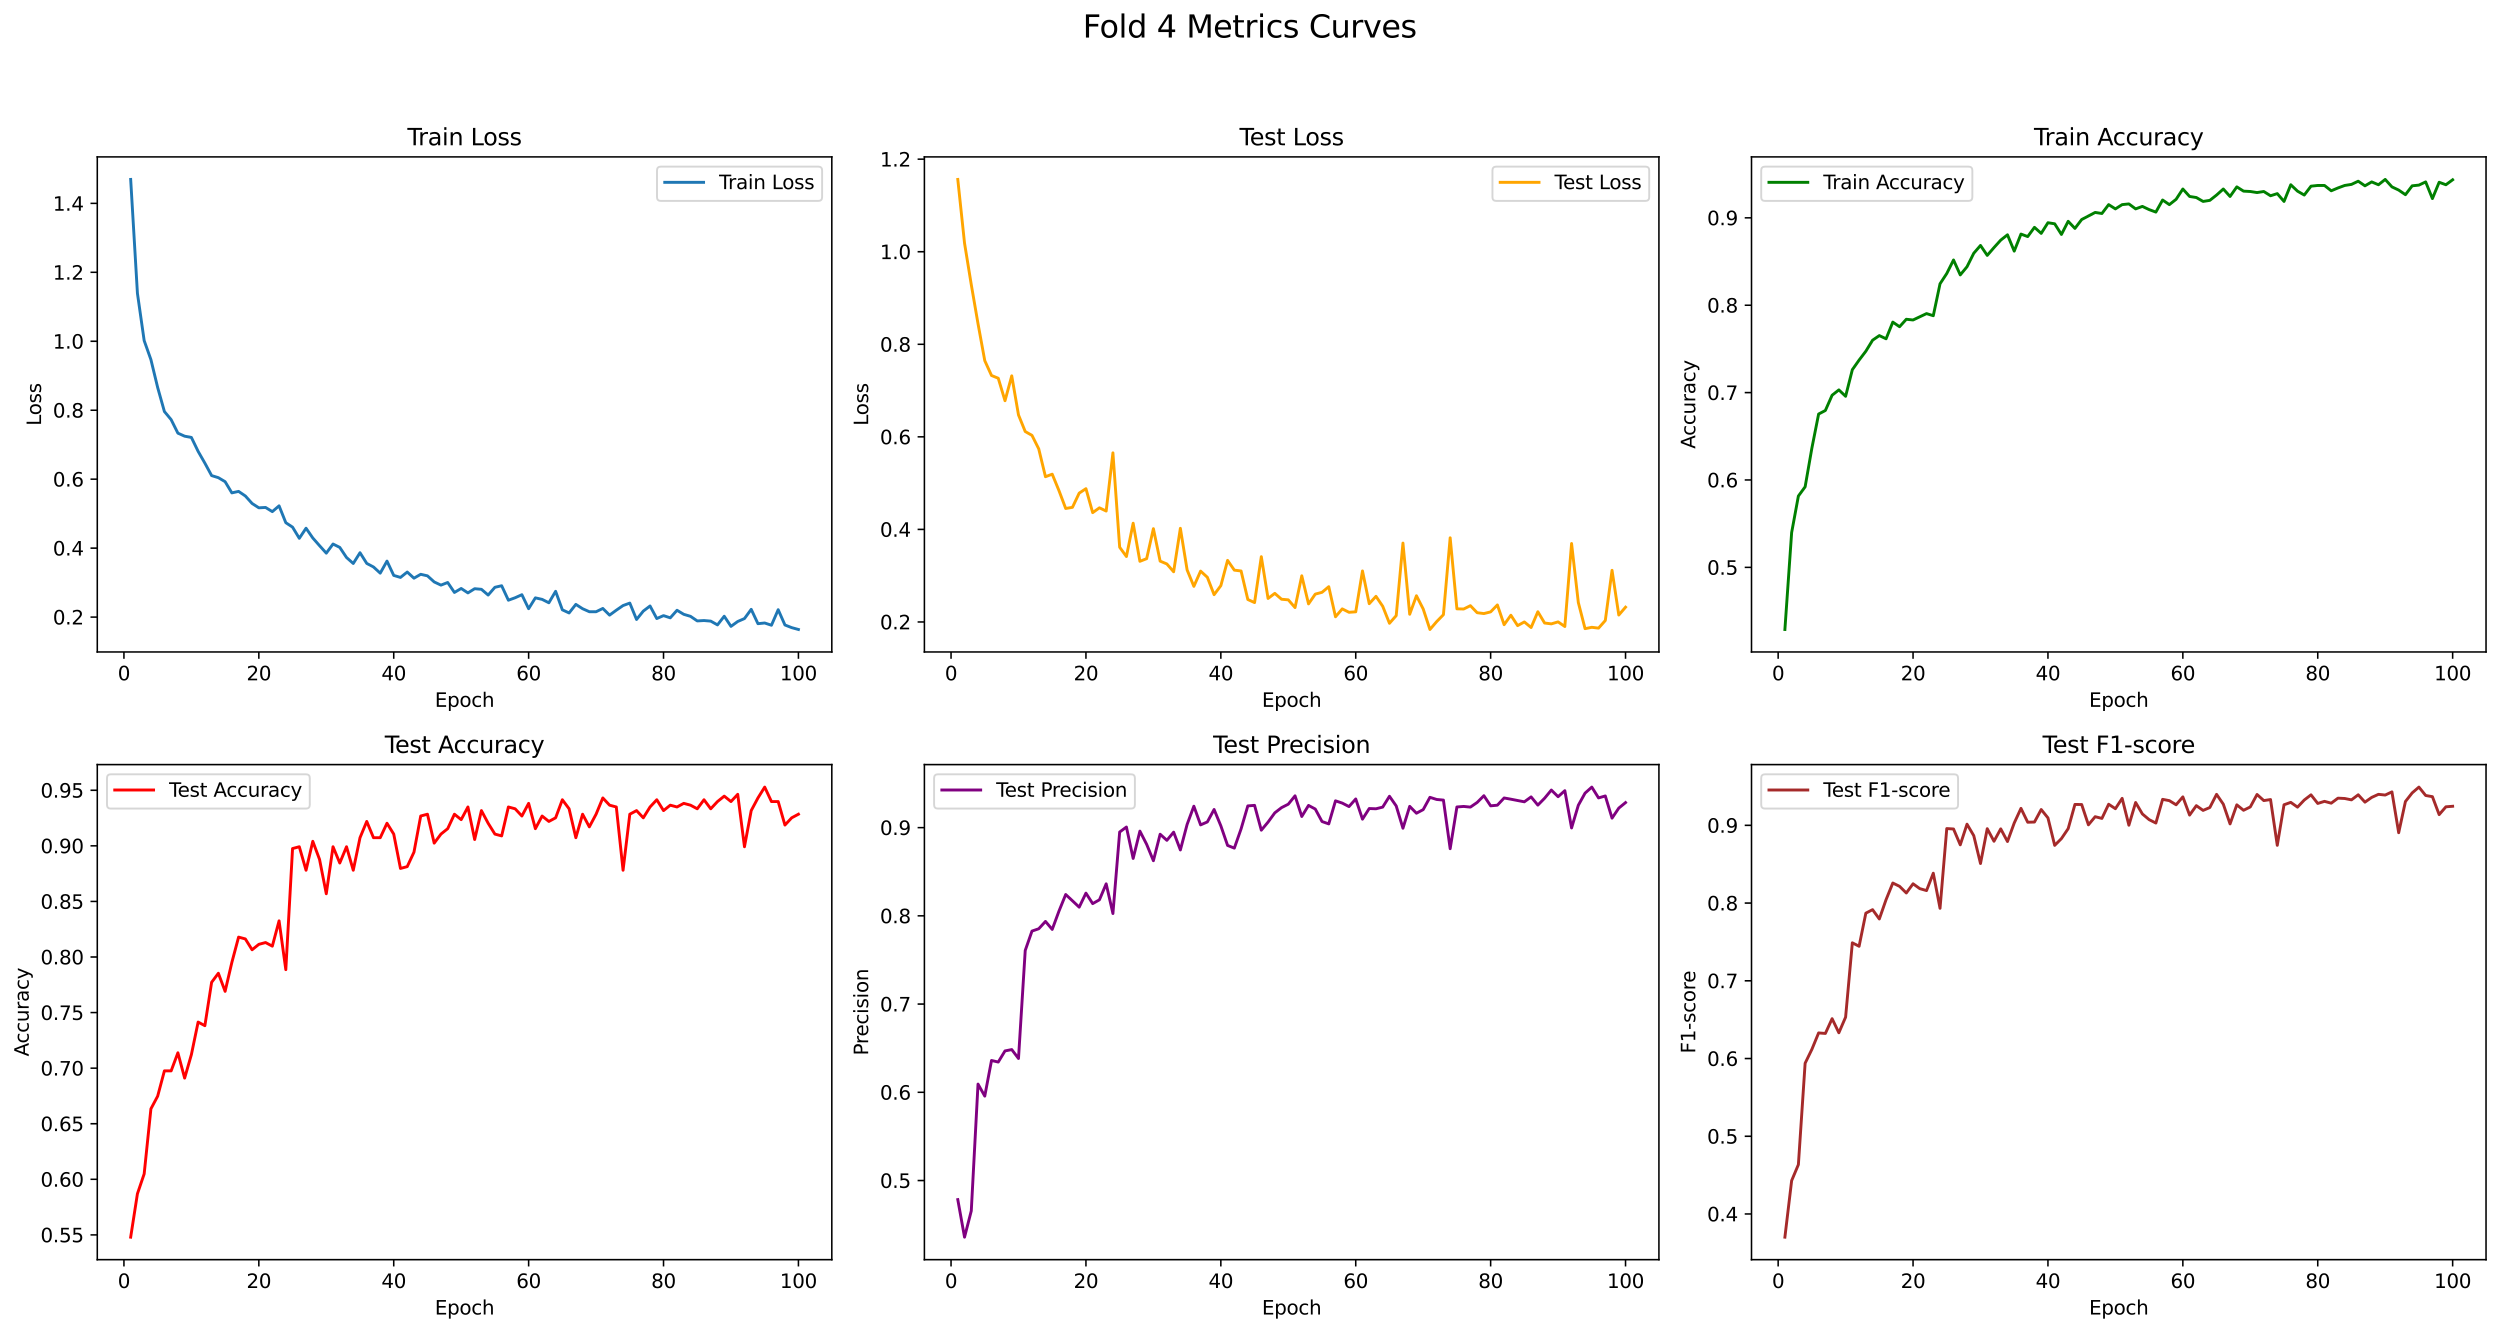 <?xml version="1.0" encoding="utf-8" standalone="no"?>
<!DOCTYPE svg PUBLIC "-//W3C//DTD SVG 1.1//EN"
  "http://www.w3.org/Graphics/SVG/1.1/DTD/svg11.dtd">
<svg xmlns:xlink="http://www.w3.org/1999/xlink" width="1288.524pt" height="686.796pt" viewBox="0 0 1288.524 686.796" xmlns="http://www.w3.org/2000/svg" version="1.1">
 <defs>
  <style type="text/css">*{stroke-linejoin: round; stroke-linecap: butt}</style>
 </defs>
 <g id="figure_1">
  <g id="patch_1">
   <path d="M 0 686.796 
L 1288.524 686.796 
L 1288.524 0 
L 0 0 
z
" style="fill: #ffffff"/>
  </g>
  <g id="axes_1">
   <g id="patch_2">
    <path d="M 50.144 336.04 
L 428.724 336.04 
L 428.724 80.88 
L 50.144 80.88 
z
" style="fill: #ffffff"/>
   </g>
   <g id="matplotlib.axis_1">
    <g id="xtick_1">
     <g id="line2d_1">
      <defs>
       <path id="mcdb9cc96af" d="M 0 0 
L 0 3.5 
" style="stroke: #000000; stroke-width: 0.8"/>
      </defs>
      <g>
       <use xlink:href="#mcdb9cc96af" x="63.876" y="336.04" style="stroke: #000000; stroke-width: 0.8"/>
      </g>
     </g>
     <g id="text_1">
      <!-- 0 -->
      <g transform="translate(60.694 350.638) scale(0.1 -0.1)">
       <defs>
        <path id="DejaVuSans-30" d="M 2034 4250 
Q 1547 4250 1301 3770 
Q 1056 3291 1056 2328 
Q 1056 1369 1301 889 
Q 1547 409 2034 409 
Q 2525 409 2770 889 
Q 3016 1369 3016 2328 
Q 3016 3291 2770 3770 
Q 2525 4250 2034 4250 
z
M 2034 4750 
Q 2819 4750 3233 4129 
Q 3647 3509 3647 2328 
Q 3647 1150 3233 529 
Q 2819 -91 2034 -91 
Q 1250 -91 836 529 
Q 422 1150 422 2328 
Q 422 3509 836 4129 
Q 1250 4750 2034 4750 
z
" transform="scale(0.016)"/>
       </defs>
       <use xlink:href="#DejaVuSans-30"/>
      </g>
     </g>
    </g>
    <g id="xtick_2">
     <g id="line2d_2">
      <g>
       <use xlink:href="#mcdb9cc96af" x="133.404" y="336.04" style="stroke: #000000; stroke-width: 0.8"/>
      </g>
     </g>
     <g id="text_2">
      <!-- 20 -->
      <g transform="translate(127.041 350.638) scale(0.1 -0.1)">
       <defs>
        <path id="DejaVuSans-32" d="M 1228 531 
L 3431 531 
L 3431 0 
L 469 0 
L 469 531 
Q 828 903 1448 1529 
Q 2069 2156 2228 2338 
Q 2531 2678 2651 2914 
Q 2772 3150 2772 3378 
Q 2772 3750 2511 3984 
Q 2250 4219 1831 4219 
Q 1534 4219 1204 4116 
Q 875 4013 500 3803 
L 500 4441 
Q 881 4594 1212 4672 
Q 1544 4750 1819 4750 
Q 2544 4750 2975 4387 
Q 3406 4025 3406 3419 
Q 3406 3131 3298 2873 
Q 3191 2616 2906 2266 
Q 2828 2175 2409 1742 
Q 1991 1309 1228 531 
z
" transform="scale(0.016)"/>
       </defs>
       <use xlink:href="#DejaVuSans-32"/>
       <use xlink:href="#DejaVuSans-30" transform="translate(63.623 0)"/>
      </g>
     </g>
    </g>
    <g id="xtick_3">
     <g id="line2d_3">
      <g>
       <use xlink:href="#mcdb9cc96af" x="202.932" y="336.04" style="stroke: #000000; stroke-width: 0.8"/>
      </g>
     </g>
     <g id="text_3">
      <!-- 40 -->
      <g transform="translate(196.569 350.638) scale(0.1 -0.1)">
       <defs>
        <path id="DejaVuSans-34" d="M 2419 4116 
L 825 1625 
L 2419 1625 
L 2419 4116 
z
M 2253 4666 
L 3047 4666 
L 3047 1625 
L 3713 1625 
L 3713 1100 
L 3047 1100 
L 3047 0 
L 2419 0 
L 2419 1100 
L 313 1100 
L 313 1709 
L 2253 4666 
z
" transform="scale(0.016)"/>
       </defs>
       <use xlink:href="#DejaVuSans-34"/>
       <use xlink:href="#DejaVuSans-30" transform="translate(63.623 0)"/>
      </g>
     </g>
    </g>
    <g id="xtick_4">
     <g id="line2d_4">
      <g>
       <use xlink:href="#mcdb9cc96af" x="272.46" y="336.04" style="stroke: #000000; stroke-width: 0.8"/>
      </g>
     </g>
     <g id="text_4">
      <!-- 60 -->
      <g transform="translate(266.097 350.638) scale(0.1 -0.1)">
       <defs>
        <path id="DejaVuSans-36" d="M 2113 2584 
Q 1688 2584 1439 2293 
Q 1191 2003 1191 1497 
Q 1191 994 1439 701 
Q 1688 409 2113 409 
Q 2538 409 2786 701 
Q 3034 994 3034 1497 
Q 3034 2003 2786 2293 
Q 2538 2584 2113 2584 
z
M 3366 4563 
L 3366 3988 
Q 3128 4100 2886 4159 
Q 2644 4219 2406 4219 
Q 1781 4219 1451 3797 
Q 1122 3375 1075 2522 
Q 1259 2794 1537 2939 
Q 1816 3084 2150 3084 
Q 2853 3084 3261 2657 
Q 3669 2231 3669 1497 
Q 3669 778 3244 343 
Q 2819 -91 2113 -91 
Q 1303 -91 875 529 
Q 447 1150 447 2328 
Q 447 3434 972 4092 
Q 1497 4750 2381 4750 
Q 2619 4750 2861 4703 
Q 3103 4656 3366 4563 
z
" transform="scale(0.016)"/>
       </defs>
       <use xlink:href="#DejaVuSans-36"/>
       <use xlink:href="#DejaVuSans-30" transform="translate(63.623 0)"/>
      </g>
     </g>
    </g>
    <g id="xtick_5">
     <g id="line2d_5">
      <g>
       <use xlink:href="#mcdb9cc96af" x="341.988" y="336.04" style="stroke: #000000; stroke-width: 0.8"/>
      </g>
     </g>
     <g id="text_5">
      <!-- 80 -->
      <g transform="translate(335.625 350.638) scale(0.1 -0.1)">
       <defs>
        <path id="DejaVuSans-38" d="M 2034 2216 
Q 1584 2216 1326 1975 
Q 1069 1734 1069 1313 
Q 1069 891 1326 650 
Q 1584 409 2034 409 
Q 2484 409 2743 651 
Q 3003 894 3003 1313 
Q 3003 1734 2745 1975 
Q 2488 2216 2034 2216 
z
M 1403 2484 
Q 997 2584 770 2862 
Q 544 3141 544 3541 
Q 544 4100 942 4425 
Q 1341 4750 2034 4750 
Q 2731 4750 3128 4425 
Q 3525 4100 3525 3541 
Q 3525 3141 3298 2862 
Q 3072 2584 2669 2484 
Q 3125 2378 3379 2068 
Q 3634 1759 3634 1313 
Q 3634 634 3220 271 
Q 2806 -91 2034 -91 
Q 1263 -91 848 271 
Q 434 634 434 1313 
Q 434 1759 690 2068 
Q 947 2378 1403 2484 
z
M 1172 3481 
Q 1172 3119 1398 2916 
Q 1625 2713 2034 2713 
Q 2441 2713 2670 2916 
Q 2900 3119 2900 3481 
Q 2900 3844 2670 4047 
Q 2441 4250 2034 4250 
Q 1625 4250 1398 4047 
Q 1172 3844 1172 3481 
z
" transform="scale(0.016)"/>
       </defs>
       <use xlink:href="#DejaVuSans-38"/>
       <use xlink:href="#DejaVuSans-30" transform="translate(63.623 0)"/>
      </g>
     </g>
    </g>
    <g id="xtick_6">
     <g id="line2d_6">
      <g>
       <use xlink:href="#mcdb9cc96af" x="411.516" y="336.04" style="stroke: #000000; stroke-width: 0.8"/>
      </g>
     </g>
     <g id="text_6">
      <!-- 100 -->
      <g transform="translate(401.972 350.638) scale(0.1 -0.1)">
       <defs>
        <path id="DejaVuSans-31" d="M 794 531 
L 1825 531 
L 1825 4091 
L 703 3866 
L 703 4441 
L 1819 4666 
L 2450 4666 
L 2450 531 
L 3481 531 
L 3481 0 
L 794 0 
L 794 531 
z
" transform="scale(0.016)"/>
       </defs>
       <use xlink:href="#DejaVuSans-31"/>
       <use xlink:href="#DejaVuSans-30" transform="translate(63.623 0)"/>
       <use xlink:href="#DejaVuSans-30" transform="translate(127.246 0)"/>
      </g>
     </g>
    </g>
    <g id="text_7">
     <!-- Epoch -->
     <g transform="translate(224.123 364.317) scale(0.1 -0.1)">
      <defs>
       <path id="DejaVuSans-45" d="M 628 4666 
L 3578 4666 
L 3578 4134 
L 1259 4134 
L 1259 2753 
L 3481 2753 
L 3481 2222 
L 1259 2222 
L 1259 531 
L 3634 531 
L 3634 0 
L 628 0 
L 628 4666 
z
" transform="scale(0.016)"/>
       <path id="DejaVuSans-70" d="M 1159 525 
L 1159 -1331 
L 581 -1331 
L 581 3500 
L 1159 3500 
L 1159 2969 
Q 1341 3281 1617 3432 
Q 1894 3584 2278 3584 
Q 2916 3584 3314 3078 
Q 3713 2572 3713 1747 
Q 3713 922 3314 415 
Q 2916 -91 2278 -91 
Q 1894 -91 1617 61 
Q 1341 213 1159 525 
z
M 3116 1747 
Q 3116 2381 2855 2742 
Q 2594 3103 2138 3103 
Q 1681 3103 1420 2742 
Q 1159 2381 1159 1747 
Q 1159 1113 1420 752 
Q 1681 391 2138 391 
Q 2594 391 2855 752 
Q 3116 1113 3116 1747 
z
" transform="scale(0.016)"/>
       <path id="DejaVuSans-6f" d="M 1959 3097 
Q 1497 3097 1228 2736 
Q 959 2375 959 1747 
Q 959 1119 1226 758 
Q 1494 397 1959 397 
Q 2419 397 2687 759 
Q 2956 1122 2956 1747 
Q 2956 2369 2687 2733 
Q 2419 3097 1959 3097 
z
M 1959 3584 
Q 2709 3584 3137 3096 
Q 3566 2609 3566 1747 
Q 3566 888 3137 398 
Q 2709 -91 1959 -91 
Q 1206 -91 779 398 
Q 353 888 353 1747 
Q 353 2609 779 3096 
Q 1206 3584 1959 3584 
z
" transform="scale(0.016)"/>
       <path id="DejaVuSans-63" d="M 3122 3366 
L 3122 2828 
Q 2878 2963 2633 3030 
Q 2388 3097 2138 3097 
Q 1578 3097 1268 2742 
Q 959 2388 959 1747 
Q 959 1106 1268 751 
Q 1578 397 2138 397 
Q 2388 397 2633 464 
Q 2878 531 3122 666 
L 3122 134 
Q 2881 22 2623 -34 
Q 2366 -91 2075 -91 
Q 1284 -91 818 406 
Q 353 903 353 1747 
Q 353 2603 823 3093 
Q 1294 3584 2113 3584 
Q 2378 3584 2631 3529 
Q 2884 3475 3122 3366 
z
" transform="scale(0.016)"/>
       <path id="DejaVuSans-68" d="M 3513 2113 
L 3513 0 
L 2938 0 
L 2938 2094 
Q 2938 2591 2744 2837 
Q 2550 3084 2163 3084 
Q 1697 3084 1428 2787 
Q 1159 2491 1159 1978 
L 1159 0 
L 581 0 
L 581 4863 
L 1159 4863 
L 1159 2956 
Q 1366 3272 1645 3428 
Q 1925 3584 2291 3584 
Q 2894 3584 3203 3211 
Q 3513 2838 3513 2113 
z
" transform="scale(0.016)"/>
      </defs>
      <use xlink:href="#DejaVuSans-45"/>
      <use xlink:href="#DejaVuSans-70" transform="translate(63.184 0)"/>
      <use xlink:href="#DejaVuSans-6f" transform="translate(126.66 0)"/>
      <use xlink:href="#DejaVuSans-63" transform="translate(187.842 0)"/>
      <use xlink:href="#DejaVuSans-68" transform="translate(242.822 0)"/>
     </g>
    </g>
   </g>
   <g id="matplotlib.axis_2">
    <g id="ytick_1">
     <g id="line2d_7">
      <defs>
       <path id="m02a1512731" d="M 0 0 
L -3.5 0 
" style="stroke: #000000; stroke-width: 0.8"/>
      </defs>
      <g>
       <use xlink:href="#m02a1512731" x="50.144" y="318.058" style="stroke: #000000; stroke-width: 0.8"/>
      </g>
     </g>
     <g id="text_8">
      <!-- 0.2 -->
      <g transform="translate(27.241 321.857) scale(0.1 -0.1)">
       <defs>
        <path id="DejaVuSans-2e" d="M 684 794 
L 1344 794 
L 1344 0 
L 684 0 
L 684 794 
z
" transform="scale(0.016)"/>
       </defs>
       <use xlink:href="#DejaVuSans-30"/>
       <use xlink:href="#DejaVuSans-2e" transform="translate(63.623 0)"/>
       <use xlink:href="#DejaVuSans-32" transform="translate(95.41 0)"/>
      </g>
     </g>
    </g>
    <g id="ytick_2">
     <g id="line2d_8">
      <g>
       <use xlink:href="#m02a1512731" x="50.144" y="282.517" style="stroke: #000000; stroke-width: 0.8"/>
      </g>
     </g>
     <g id="text_9">
      <!-- 0.4 -->
      <g transform="translate(27.241 286.316) scale(0.1 -0.1)">
       <use xlink:href="#DejaVuSans-30"/>
       <use xlink:href="#DejaVuSans-2e" transform="translate(63.623 0)"/>
       <use xlink:href="#DejaVuSans-34" transform="translate(95.41 0)"/>
      </g>
     </g>
    </g>
    <g id="ytick_3">
     <g id="line2d_9">
      <g>
       <use xlink:href="#m02a1512731" x="50.144" y="246.976" style="stroke: #000000; stroke-width: 0.8"/>
      </g>
     </g>
     <g id="text_10">
      <!-- 0.6 -->
      <g transform="translate(27.241 250.775) scale(0.1 -0.1)">
       <use xlink:href="#DejaVuSans-30"/>
       <use xlink:href="#DejaVuSans-2e" transform="translate(63.623 0)"/>
       <use xlink:href="#DejaVuSans-36" transform="translate(95.41 0)"/>
      </g>
     </g>
    </g>
    <g id="ytick_4">
     <g id="line2d_10">
      <g>
       <use xlink:href="#m02a1512731" x="50.144" y="211.434" style="stroke: #000000; stroke-width: 0.8"/>
      </g>
     </g>
     <g id="text_11">
      <!-- 0.8 -->
      <g transform="translate(27.241 215.234) scale(0.1 -0.1)">
       <use xlink:href="#DejaVuSans-30"/>
       <use xlink:href="#DejaVuSans-2e" transform="translate(63.623 0)"/>
       <use xlink:href="#DejaVuSans-38" transform="translate(95.41 0)"/>
      </g>
     </g>
    </g>
    <g id="ytick_5">
     <g id="line2d_11">
      <g>
       <use xlink:href="#m02a1512731" x="50.144" y="175.893" style="stroke: #000000; stroke-width: 0.8"/>
      </g>
     </g>
     <g id="text_12">
      <!-- 1.0 -->
      <g transform="translate(27.241 179.693) scale(0.1 -0.1)">
       <use xlink:href="#DejaVuSans-31"/>
       <use xlink:href="#DejaVuSans-2e" transform="translate(63.623 0)"/>
       <use xlink:href="#DejaVuSans-30" transform="translate(95.41 0)"/>
      </g>
     </g>
    </g>
    <g id="ytick_6">
     <g id="line2d_12">
      <g>
       <use xlink:href="#m02a1512731" x="50.144" y="140.352" style="stroke: #000000; stroke-width: 0.8"/>
      </g>
     </g>
     <g id="text_13">
      <!-- 1.2 -->
      <g transform="translate(27.241 144.152) scale(0.1 -0.1)">
       <use xlink:href="#DejaVuSans-31"/>
       <use xlink:href="#DejaVuSans-2e" transform="translate(63.623 0)"/>
       <use xlink:href="#DejaVuSans-32" transform="translate(95.41 0)"/>
      </g>
     </g>
    </g>
    <g id="ytick_7">
     <g id="line2d_13">
      <g>
       <use xlink:href="#m02a1512731" x="50.144" y="104.811" style="stroke: #000000; stroke-width: 0.8"/>
      </g>
     </g>
     <g id="text_14">
      <!-- 1.4 -->
      <g transform="translate(27.241 108.61) scale(0.1 -0.1)">
       <use xlink:href="#DejaVuSans-31"/>
       <use xlink:href="#DejaVuSans-2e" transform="translate(63.623 0)"/>
       <use xlink:href="#DejaVuSans-34" transform="translate(95.41 0)"/>
      </g>
     </g>
    </g>
    <g id="text_15">
     <!-- Loss -->
     <g transform="translate(21.161 219.427) rotate(-90) scale(0.1 -0.1)">
      <defs>
       <path id="DejaVuSans-4c" d="M 628 4666 
L 1259 4666 
L 1259 531 
L 3531 531 
L 3531 0 
L 628 0 
L 628 4666 
z
" transform="scale(0.016)"/>
       <path id="DejaVuSans-73" d="M 2834 3397 
L 2834 2853 
Q 2591 2978 2328 3040 
Q 2066 3103 1784 3103 
Q 1356 3103 1142 2972 
Q 928 2841 928 2578 
Q 928 2378 1081 2264 
Q 1234 2150 1697 2047 
L 1894 2003 
Q 2506 1872 2764 1633 
Q 3022 1394 3022 966 
Q 3022 478 2636 193 
Q 2250 -91 1575 -91 
Q 1294 -91 989 -36 
Q 684 19 347 128 
L 347 722 
Q 666 556 975 473 
Q 1284 391 1588 391 
Q 1994 391 2212 530 
Q 2431 669 2431 922 
Q 2431 1156 2273 1281 
Q 2116 1406 1581 1522 
L 1381 1569 
Q 847 1681 609 1914 
Q 372 2147 372 2553 
Q 372 3047 722 3315 
Q 1072 3584 1716 3584 
Q 2034 3584 2315 3537 
Q 2597 3491 2834 3397 
z
" transform="scale(0.016)"/>
      </defs>
      <use xlink:href="#DejaVuSans-4c"/>
      <use xlink:href="#DejaVuSans-6f" transform="translate(53.963 0)"/>
      <use xlink:href="#DejaVuSans-73" transform="translate(115.145 0)"/>
      <use xlink:href="#DejaVuSans-73" transform="translate(167.244 0)"/>
     </g>
    </g>
   </g>
   <g id="line2d_14">
    <path d="M 67.352 92.478 
L 70.828 151.143 
L 74.305 175.551 
L 77.781 185.343 
L 81.258 199.713 
L 84.734 212.11 
L 88.21 216.288 
L 91.687 223.259 
L 95.163 224.815 
L 98.64 225.465 
L 102.116 232.636 
L 105.592 238.709 
L 109.069 245.121 
L 112.545 246.197 
L 116.022 248.263 
L 119.498 254.035 
L 122.974 253.267 
L 126.451 255.632 
L 129.927 259.484 
L 133.404 261.732 
L 136.88 261.546 
L 140.356 263.692 
L 143.833 260.714 
L 147.309 269.409 
L 150.786 271.694 
L 154.262 277.445 
L 157.738 272.254 
L 161.215 277.281 
L 164.691 281.241 
L 168.168 285.099 
L 171.644 280.395 
L 175.12 282.137 
L 178.597 287.341 
L 182.073 290.419 
L 185.55 284.877 
L 189.026 290.383 
L 192.502 292.234 
L 195.979 295.407 
L 199.455 289.203 
L 202.932 296.571 
L 206.408 297.609 
L 209.884 294.835 
L 213.361 298.006 
L 216.837 296 
L 220.314 296.794 
L 223.79 299.935 
L 227.266 301.578 
L 230.743 300.227 
L 234.219 305.353 
L 237.696 303.309 
L 241.172 305.585 
L 244.648 303.426 
L 248.125 303.735 
L 251.601 306.697 
L 255.078 302.699 
L 258.554 301.895 
L 262.03 309.355 
L 265.507 308.086 
L 268.983 306.522 
L 272.46 313.725 
L 275.936 308.14 
L 279.412 308.926 
L 282.889 310.682 
L 286.365 304.776 
L 289.842 314.309 
L 293.318 315.921 
L 296.794 311.509 
L 300.271 313.739 
L 303.747 315.284 
L 307.224 315.292 
L 310.7 313.605 
L 314.176 317.044 
L 317.653 314.501 
L 321.129 312.11 
L 324.606 310.839 
L 328.082 319.283 
L 331.558 314.967 
L 335.035 312.327 
L 338.511 318.804 
L 341.988 317.299 
L 345.464 318.44 
L 348.94 314.541 
L 352.417 316.626 
L 355.893 317.663 
L 359.37 320.029 
L 362.846 319.834 
L 366.322 320.129 
L 369.799 322.076 
L 373.275 317.614 
L 376.752 322.835 
L 380.228 320.326 
L 383.704 318.819 
L 387.181 314.061 
L 390.657 321.453 
L 394.134 321.099 
L 397.61 322.251 
L 401.086 314.248 
L 404.563 322.119 
L 408.039 323.488 
L 411.516 324.442 
" clip-path="url(#p9855a239d7)" style="fill: none; stroke: #1f77b4; stroke-width: 1.5; stroke-linecap: square"/>
   </g>
   <g id="patch_3">
    <path d="M 50.144 336.04 
L 50.144 80.88 
" style="fill: none; stroke: #000000; stroke-width: 0.8; stroke-linejoin: miter; stroke-linecap: square"/>
   </g>
   <g id="patch_4">
    <path d="M 428.724 336.04 
L 428.724 80.88 
" style="fill: none; stroke: #000000; stroke-width: 0.8; stroke-linejoin: miter; stroke-linecap: square"/>
   </g>
   <g id="patch_5">
    <path d="M 50.144 336.04 
L 428.724 336.04 
" style="fill: none; stroke: #000000; stroke-width: 0.8; stroke-linejoin: miter; stroke-linecap: square"/>
   </g>
   <g id="patch_6">
    <path d="M 50.144 80.88 
L 428.724 80.88 
" style="fill: none; stroke: #000000; stroke-width: 0.8; stroke-linejoin: miter; stroke-linecap: square"/>
   </g>
   <g id="text_16">
    <!-- Train Loss -->
    <g transform="translate(209.974 74.88) scale(0.12 -0.12)">
     <defs>
      <path id="DejaVuSans-54" d="M -19 4666 
L 3928 4666 
L 3928 4134 
L 2272 4134 
L 2272 0 
L 1638 0 
L 1638 4134 
L -19 4134 
L -19 4666 
z
" transform="scale(0.016)"/>
      <path id="DejaVuSans-72" d="M 2631 2963 
Q 2534 3019 2420 3045 
Q 2306 3072 2169 3072 
Q 1681 3072 1420 2755 
Q 1159 2438 1159 1844 
L 1159 0 
L 581 0 
L 581 3500 
L 1159 3500 
L 1159 2956 
Q 1341 3275 1631 3429 
Q 1922 3584 2338 3584 
Q 2397 3584 2469 3576 
Q 2541 3569 2628 3553 
L 2631 2963 
z
" transform="scale(0.016)"/>
      <path id="DejaVuSans-61" d="M 2194 1759 
Q 1497 1759 1228 1600 
Q 959 1441 959 1056 
Q 959 750 1161 570 
Q 1363 391 1709 391 
Q 2188 391 2477 730 
Q 2766 1069 2766 1631 
L 2766 1759 
L 2194 1759 
z
M 3341 1997 
L 3341 0 
L 2766 0 
L 2766 531 
Q 2569 213 2275 61 
Q 1981 -91 1556 -91 
Q 1019 -91 701 211 
Q 384 513 384 1019 
Q 384 1609 779 1909 
Q 1175 2209 1959 2209 
L 2766 2209 
L 2766 2266 
Q 2766 2663 2505 2880 
Q 2244 3097 1772 3097 
Q 1472 3097 1187 3025 
Q 903 2953 641 2809 
L 641 3341 
Q 956 3463 1253 3523 
Q 1550 3584 1831 3584 
Q 2591 3584 2966 3190 
Q 3341 2797 3341 1997 
z
" transform="scale(0.016)"/>
      <path id="DejaVuSans-69" d="M 603 3500 
L 1178 3500 
L 1178 0 
L 603 0 
L 603 3500 
z
M 603 4863 
L 1178 4863 
L 1178 4134 
L 603 4134 
L 603 4863 
z
" transform="scale(0.016)"/>
      <path id="DejaVuSans-6e" d="M 3513 2113 
L 3513 0 
L 2938 0 
L 2938 2094 
Q 2938 2591 2744 2837 
Q 2550 3084 2163 3084 
Q 1697 3084 1428 2787 
Q 1159 2491 1159 1978 
L 1159 0 
L 581 0 
L 581 3500 
L 1159 3500 
L 1159 2956 
Q 1366 3272 1645 3428 
Q 1925 3584 2291 3584 
Q 2894 3584 3203 3211 
Q 3513 2838 3513 2113 
z
" transform="scale(0.016)"/>
      <path id="DejaVuSans-20" transform="scale(0.016)"/>
     </defs>
     <use xlink:href="#DejaVuSans-54"/>
     <use xlink:href="#DejaVuSans-72" transform="translate(46.334 0)"/>
     <use xlink:href="#DejaVuSans-61" transform="translate(87.447 0)"/>
     <use xlink:href="#DejaVuSans-69" transform="translate(148.727 0)"/>
     <use xlink:href="#DejaVuSans-6e" transform="translate(176.51 0)"/>
     <use xlink:href="#DejaVuSans-20" transform="translate(239.889 0)"/>
     <use xlink:href="#DejaVuSans-4c" transform="translate(271.676 0)"/>
     <use xlink:href="#DejaVuSans-6f" transform="translate(325.639 0)"/>
     <use xlink:href="#DejaVuSans-73" transform="translate(386.82 0)"/>
     <use xlink:href="#DejaVuSans-73" transform="translate(438.92 0)"/>
    </g>
   </g>
   <g id="legend_1">
    <g id="patch_7">
     <path d="M 340.624 103.558 
L 421.724 103.558 
Q 423.724 103.558 423.724 101.558 
L 423.724 87.88 
Q 423.724 85.88 421.724 85.88 
L 340.624 85.88 
Q 338.624 85.88 338.624 87.88 
L 338.624 101.558 
Q 338.624 103.558 340.624 103.558 
z
" style="fill: #ffffff; opacity: 0.8; stroke: #cccccc; stroke-linejoin: miter"/>
    </g>
    <g id="line2d_15">
     <path d="M 342.624 93.978 
L 352.624 93.978 
L 362.624 93.978 
" style="fill: none; stroke: #1f77b4; stroke-width: 1.5; stroke-linecap: square"/>
    </g>
    <g id="text_17">
     <!-- Train Loss -->
     <g transform="translate(370.624 97.478) scale(0.1 -0.1)">
      <use xlink:href="#DejaVuSans-54"/>
      <use xlink:href="#DejaVuSans-72" transform="translate(46.334 0)"/>
      <use xlink:href="#DejaVuSans-61" transform="translate(87.447 0)"/>
      <use xlink:href="#DejaVuSans-69" transform="translate(148.727 0)"/>
      <use xlink:href="#DejaVuSans-6e" transform="translate(176.51 0)"/>
      <use xlink:href="#DejaVuSans-20" transform="translate(239.889 0)"/>
      <use xlink:href="#DejaVuSans-4c" transform="translate(271.676 0)"/>
      <use xlink:href="#DejaVuSans-6f" transform="translate(325.639 0)"/>
      <use xlink:href="#DejaVuSans-73" transform="translate(386.82 0)"/>
      <use xlink:href="#DejaVuSans-73" transform="translate(438.92 0)"/>
     </g>
    </g>
   </g>
  </g>
  <g id="axes_2">
   <g id="patch_8">
    <path d="M 476.444 336.04 
L 855.024 336.04 
L 855.024 80.88 
L 476.444 80.88 
z
" style="fill: #ffffff"/>
   </g>
   <g id="matplotlib.axis_3">
    <g id="xtick_7">
     <g id="line2d_16">
      <g>
       <use xlink:href="#mcdb9cc96af" x="490.176" y="336.04" style="stroke: #000000; stroke-width: 0.8"/>
      </g>
     </g>
     <g id="text_18">
      <!-- 0 -->
      <g transform="translate(486.994 350.638) scale(0.1 -0.1)">
       <use xlink:href="#DejaVuSans-30"/>
      </g>
     </g>
    </g>
    <g id="xtick_8">
     <g id="line2d_17">
      <g>
       <use xlink:href="#mcdb9cc96af" x="559.704" y="336.04" style="stroke: #000000; stroke-width: 0.8"/>
      </g>
     </g>
     <g id="text_19">
      <!-- 20 -->
      <g transform="translate(553.341 350.638) scale(0.1 -0.1)">
       <use xlink:href="#DejaVuSans-32"/>
       <use xlink:href="#DejaVuSans-30" transform="translate(63.623 0)"/>
      </g>
     </g>
    </g>
    <g id="xtick_9">
     <g id="line2d_18">
      <g>
       <use xlink:href="#mcdb9cc96af" x="629.232" y="336.04" style="stroke: #000000; stroke-width: 0.8"/>
      </g>
     </g>
     <g id="text_20">
      <!-- 40 -->
      <g transform="translate(622.869 350.638) scale(0.1 -0.1)">
       <use xlink:href="#DejaVuSans-34"/>
       <use xlink:href="#DejaVuSans-30" transform="translate(63.623 0)"/>
      </g>
     </g>
    </g>
    <g id="xtick_10">
     <g id="line2d_19">
      <g>
       <use xlink:href="#mcdb9cc96af" x="698.76" y="336.04" style="stroke: #000000; stroke-width: 0.8"/>
      </g>
     </g>
     <g id="text_21">
      <!-- 60 -->
      <g transform="translate(692.397 350.638) scale(0.1 -0.1)">
       <use xlink:href="#DejaVuSans-36"/>
       <use xlink:href="#DejaVuSans-30" transform="translate(63.623 0)"/>
      </g>
     </g>
    </g>
    <g id="xtick_11">
     <g id="line2d_20">
      <g>
       <use xlink:href="#mcdb9cc96af" x="768.288" y="336.04" style="stroke: #000000; stroke-width: 0.8"/>
      </g>
     </g>
     <g id="text_22">
      <!-- 80 -->
      <g transform="translate(761.925 350.638) scale(0.1 -0.1)">
       <use xlink:href="#DejaVuSans-38"/>
       <use xlink:href="#DejaVuSans-30" transform="translate(63.623 0)"/>
      </g>
     </g>
    </g>
    <g id="xtick_12">
     <g id="line2d_21">
      <g>
       <use xlink:href="#mcdb9cc96af" x="837.816" y="336.04" style="stroke: #000000; stroke-width: 0.8"/>
      </g>
     </g>
     <g id="text_23">
      <!-- 100 -->
      <g transform="translate(828.272 350.638) scale(0.1 -0.1)">
       <use xlink:href="#DejaVuSans-31"/>
       <use xlink:href="#DejaVuSans-30" transform="translate(63.623 0)"/>
       <use xlink:href="#DejaVuSans-30" transform="translate(127.246 0)"/>
      </g>
     </g>
    </g>
    <g id="text_24">
     <!-- Epoch -->
     <g transform="translate(650.423 364.317) scale(0.1 -0.1)">
      <use xlink:href="#DejaVuSans-45"/>
      <use xlink:href="#DejaVuSans-70" transform="translate(63.184 0)"/>
      <use xlink:href="#DejaVuSans-6f" transform="translate(126.66 0)"/>
      <use xlink:href="#DejaVuSans-63" transform="translate(187.842 0)"/>
      <use xlink:href="#DejaVuSans-68" transform="translate(242.822 0)"/>
     </g>
    </g>
   </g>
   <g id="matplotlib.axis_4">
    <g id="ytick_8">
     <g id="line2d_22">
      <g>
       <use xlink:href="#m02a1512731" x="476.444" y="320.567" style="stroke: #000000; stroke-width: 0.8"/>
      </g>
     </g>
     <g id="text_25">
      <!-- 0.2 -->
      <g transform="translate(453.541 324.367) scale(0.1 -0.1)">
       <use xlink:href="#DejaVuSans-30"/>
       <use xlink:href="#DejaVuSans-2e" transform="translate(63.623 0)"/>
       <use xlink:href="#DejaVuSans-32" transform="translate(95.41 0)"/>
      </g>
     </g>
    </g>
    <g id="ytick_9">
     <g id="line2d_23">
      <g>
       <use xlink:href="#m02a1512731" x="476.444" y="272.863" style="stroke: #000000; stroke-width: 0.8"/>
      </g>
     </g>
     <g id="text_26">
      <!-- 0.4 -->
      <g transform="translate(453.541 276.663) scale(0.1 -0.1)">
       <use xlink:href="#DejaVuSans-30"/>
       <use xlink:href="#DejaVuSans-2e" transform="translate(63.623 0)"/>
       <use xlink:href="#DejaVuSans-34" transform="translate(95.41 0)"/>
      </g>
     </g>
    </g>
    <g id="ytick_10">
     <g id="line2d_24">
      <g>
       <use xlink:href="#m02a1512731" x="476.444" y="225.159" style="stroke: #000000; stroke-width: 0.8"/>
      </g>
     </g>
     <g id="text_27">
      <!-- 0.6 -->
      <g transform="translate(453.541 228.959) scale(0.1 -0.1)">
       <use xlink:href="#DejaVuSans-30"/>
       <use xlink:href="#DejaVuSans-2e" transform="translate(63.623 0)"/>
       <use xlink:href="#DejaVuSans-36" transform="translate(95.41 0)"/>
      </g>
     </g>
    </g>
    <g id="ytick_11">
     <g id="line2d_25">
      <g>
       <use xlink:href="#m02a1512731" x="476.444" y="177.455" style="stroke: #000000; stroke-width: 0.8"/>
      </g>
     </g>
     <g id="text_28">
      <!-- 0.8 -->
      <g transform="translate(453.541 181.255) scale(0.1 -0.1)">
       <use xlink:href="#DejaVuSans-30"/>
       <use xlink:href="#DejaVuSans-2e" transform="translate(63.623 0)"/>
       <use xlink:href="#DejaVuSans-38" transform="translate(95.41 0)"/>
      </g>
     </g>
    </g>
    <g id="ytick_12">
     <g id="line2d_26">
      <g>
       <use xlink:href="#m02a1512731" x="476.444" y="129.751" style="stroke: #000000; stroke-width: 0.8"/>
      </g>
     </g>
     <g id="text_29">
      <!-- 1.0 -->
      <g transform="translate(453.541 133.551) scale(0.1 -0.1)">
       <use xlink:href="#DejaVuSans-31"/>
       <use xlink:href="#DejaVuSans-2e" transform="translate(63.623 0)"/>
       <use xlink:href="#DejaVuSans-30" transform="translate(95.41 0)"/>
      </g>
     </g>
    </g>
    <g id="ytick_13">
     <g id="line2d_27">
      <g>
       <use xlink:href="#m02a1512731" x="476.444" y="82.047" style="stroke: #000000; stroke-width: 0.8"/>
      </g>
     </g>
     <g id="text_30">
      <!-- 1.2 -->
      <g transform="translate(453.541 85.847) scale(0.1 -0.1)">
       <use xlink:href="#DejaVuSans-31"/>
       <use xlink:href="#DejaVuSans-2e" transform="translate(63.623 0)"/>
       <use xlink:href="#DejaVuSans-32" transform="translate(95.41 0)"/>
      </g>
     </g>
    </g>
    <g id="text_31">
     <!-- Loss -->
     <g transform="translate(447.461 219.427) rotate(-90) scale(0.1 -0.1)">
      <use xlink:href="#DejaVuSans-4c"/>
      <use xlink:href="#DejaVuSans-6f" transform="translate(53.963 0)"/>
      <use xlink:href="#DejaVuSans-73" transform="translate(115.145 0)"/>
      <use xlink:href="#DejaVuSans-73" transform="translate(167.244 0)"/>
     </g>
    </g>
   </g>
   <g id="line2d_28">
    <path d="M 493.652 92.478 
L 497.128 125.33 
L 500.605 146.711 
L 504.081 166.861 
L 507.558 185.887 
L 511.034 193.536 
L 514.51 194.95 
L 517.987 206.541 
L 521.463 193.716 
L 524.94 213.863 
L 528.416 222.428 
L 531.892 224.395 
L 535.369 231.336 
L 538.845 245.706 
L 542.322 244.401 
L 545.798 252.856 
L 549.274 262.076 
L 552.751 261.476 
L 556.227 254.16 
L 559.704 251.869 
L 563.18 264.222 
L 566.656 261.736 
L 570.133 263.401 
L 573.609 233.41 
L 577.086 282.049 
L 580.562 286.836 
L 584.038 269.676 
L 587.515 289.304 
L 590.991 287.941 
L 594.468 272.481 
L 597.944 289.205 
L 601.42 290.672 
L 604.897 294.704 
L 608.373 272.302 
L 611.85 293.739 
L 615.326 302.208 
L 618.802 294.355 
L 622.279 297.533 
L 625.755 306.498 
L 629.232 301.85 
L 632.708 288.826 
L 636.184 293.858 
L 639.661 294.289 
L 643.137 308.987 
L 646.614 310.579 
L 650.09 286.927 
L 653.566 308.45 
L 657.043 305.832 
L 660.519 308.86 
L 663.996 309.166 
L 667.472 313.151 
L 670.948 296.772 
L 674.425 311.25 
L 677.901 306.211 
L 681.378 305.292 
L 684.854 302.381 
L 688.33 317.895 
L 691.807 313.82 
L 695.283 315.582 
L 698.76 315.335 
L 702.236 294.266 
L 705.712 311.149 
L 709.189 307.356 
L 712.665 312.486 
L 716.142 321.247 
L 719.618 317.305 
L 723.094 279.917 
L 726.571 316.598 
L 730.047 307.058 
L 733.524 313.86 
L 737 324.442 
L 740.476 320.38 
L 743.953 316.82 
L 747.429 277.188 
L 750.906 313.798 
L 754.382 313.894 
L 757.858 312.175 
L 761.335 315.793 
L 764.811 316.24 
L 768.288 315.369 
L 771.764 311.788 
L 775.24 321.972 
L 778.717 317.094 
L 782.193 322.446 
L 785.67 320.553 
L 789.146 323.429 
L 792.622 315.293 
L 796.099 321.111 
L 799.575 321.548 
L 803.052 320.52 
L 806.528 322.906 
L 810.004 280.138 
L 813.481 310.538 
L 816.957 324.018 
L 820.434 323.317 
L 823.91 323.744 
L 827.386 319.816 
L 830.863 293.951 
L 834.339 316.988 
L 837.816 312.946 
" clip-path="url(#pc70933c17b)" style="fill: none; stroke: #ffa500; stroke-width: 1.5; stroke-linecap: square"/>
   </g>
   <g id="patch_9">
    <path d="M 476.444 336.04 
L 476.444 80.88 
" style="fill: none; stroke: #000000; stroke-width: 0.8; stroke-linejoin: miter; stroke-linecap: square"/>
   </g>
   <g id="patch_10">
    <path d="M 855.024 336.04 
L 855.024 80.88 
" style="fill: none; stroke: #000000; stroke-width: 0.8; stroke-linejoin: miter; stroke-linecap: square"/>
   </g>
   <g id="patch_11">
    <path d="M 476.444 336.04 
L 855.024 336.04 
" style="fill: none; stroke: #000000; stroke-width: 0.8; stroke-linejoin: miter; stroke-linecap: square"/>
   </g>
   <g id="patch_12">
    <path d="M 476.444 80.88 
L 855.024 80.88 
" style="fill: none; stroke: #000000; stroke-width: 0.8; stroke-linejoin: miter; stroke-linecap: square"/>
   </g>
   <g id="text_32">
    <!-- Test Loss -->
    <g transform="translate(638.852 74.88) scale(0.12 -0.12)">
     <defs>
      <path id="DejaVuSans-65" d="M 3597 1894 
L 3597 1613 
L 953 1613 
Q 991 1019 1311 708 
Q 1631 397 2203 397 
Q 2534 397 2845 478 
Q 3156 559 3463 722 
L 3463 178 
Q 3153 47 2828 -22 
Q 2503 -91 2169 -91 
Q 1331 -91 842 396 
Q 353 884 353 1716 
Q 353 2575 817 3079 
Q 1281 3584 2069 3584 
Q 2775 3584 3186 3129 
Q 3597 2675 3597 1894 
z
M 3022 2063 
Q 3016 2534 2758 2815 
Q 2500 3097 2075 3097 
Q 1594 3097 1305 2825 
Q 1016 2553 972 2059 
L 3022 2063 
z
" transform="scale(0.016)"/>
      <path id="DejaVuSans-74" d="M 1172 4494 
L 1172 3500 
L 2356 3500 
L 2356 3053 
L 1172 3053 
L 1172 1153 
Q 1172 725 1289 603 
Q 1406 481 1766 481 
L 2356 481 
L 2356 0 
L 1766 0 
Q 1100 0 847 248 
Q 594 497 594 1153 
L 594 3053 
L 172 3053 
L 172 3500 
L 594 3500 
L 594 4494 
L 1172 4494 
z
" transform="scale(0.016)"/>
     </defs>
     <use xlink:href="#DejaVuSans-54"/>
     <use xlink:href="#DejaVuSans-65" transform="translate(44.084 0)"/>
     <use xlink:href="#DejaVuSans-73" transform="translate(105.607 0)"/>
     <use xlink:href="#DejaVuSans-74" transform="translate(157.707 0)"/>
     <use xlink:href="#DejaVuSans-20" transform="translate(196.916 0)"/>
     <use xlink:href="#DejaVuSans-4c" transform="translate(228.703 0)"/>
     <use xlink:href="#DejaVuSans-6f" transform="translate(282.666 0)"/>
     <use xlink:href="#DejaVuSans-73" transform="translate(343.848 0)"/>
     <use xlink:href="#DejaVuSans-73" transform="translate(395.947 0)"/>
    </g>
   </g>
   <g id="legend_2">
    <g id="patch_13">
     <path d="M 771.221 103.558 
L 848.024 103.558 
Q 850.024 103.558 850.024 101.558 
L 850.024 87.88 
Q 850.024 85.88 848.024 85.88 
L 771.221 85.88 
Q 769.221 85.88 769.221 87.88 
L 769.221 101.558 
Q 769.221 103.558 771.221 103.558 
z
" style="fill: #ffffff; opacity: 0.8; stroke: #cccccc; stroke-linejoin: miter"/>
    </g>
    <g id="line2d_29">
     <path d="M 773.221 93.978 
L 783.221 93.978 
L 793.221 93.978 
" style="fill: none; stroke: #ffa500; stroke-width: 1.5; stroke-linecap: square"/>
    </g>
    <g id="text_33">
     <!-- Test Loss -->
     <g transform="translate(801.221 97.478) scale(0.1 -0.1)">
      <use xlink:href="#DejaVuSans-54"/>
      <use xlink:href="#DejaVuSans-65" transform="translate(44.084 0)"/>
      <use xlink:href="#DejaVuSans-73" transform="translate(105.607 0)"/>
      <use xlink:href="#DejaVuSans-74" transform="translate(157.707 0)"/>
      <use xlink:href="#DejaVuSans-20" transform="translate(196.916 0)"/>
      <use xlink:href="#DejaVuSans-4c" transform="translate(228.703 0)"/>
      <use xlink:href="#DejaVuSans-6f" transform="translate(282.666 0)"/>
      <use xlink:href="#DejaVuSans-73" transform="translate(343.848 0)"/>
      <use xlink:href="#DejaVuSans-73" transform="translate(395.947 0)"/>
     </g>
    </g>
   </g>
  </g>
  <g id="axes_3">
   <g id="patch_14">
    <path d="M 902.744 336.04 
L 1281.324 336.04 
L 1281.324 80.88 
L 902.744 80.88 
z
" style="fill: #ffffff"/>
   </g>
   <g id="matplotlib.axis_5">
    <g id="xtick_13">
     <g id="line2d_30">
      <g>
       <use xlink:href="#mcdb9cc96af" x="916.476" y="336.04" style="stroke: #000000; stroke-width: 0.8"/>
      </g>
     </g>
     <g id="text_34">
      <!-- 0 -->
      <g transform="translate(913.294 350.638) scale(0.1 -0.1)">
       <use xlink:href="#DejaVuSans-30"/>
      </g>
     </g>
    </g>
    <g id="xtick_14">
     <g id="line2d_31">
      <g>
       <use xlink:href="#mcdb9cc96af" x="986.004" y="336.04" style="stroke: #000000; stroke-width: 0.8"/>
      </g>
     </g>
     <g id="text_35">
      <!-- 20 -->
      <g transform="translate(979.641 350.638) scale(0.1 -0.1)">
       <use xlink:href="#DejaVuSans-32"/>
       <use xlink:href="#DejaVuSans-30" transform="translate(63.623 0)"/>
      </g>
     </g>
    </g>
    <g id="xtick_15">
     <g id="line2d_32">
      <g>
       <use xlink:href="#mcdb9cc96af" x="1055.532" y="336.04" style="stroke: #000000; stroke-width: 0.8"/>
      </g>
     </g>
     <g id="text_36">
      <!-- 40 -->
      <g transform="translate(1049.169 350.638) scale(0.1 -0.1)">
       <use xlink:href="#DejaVuSans-34"/>
       <use xlink:href="#DejaVuSans-30" transform="translate(63.623 0)"/>
      </g>
     </g>
    </g>
    <g id="xtick_16">
     <g id="line2d_33">
      <g>
       <use xlink:href="#mcdb9cc96af" x="1125.06" y="336.04" style="stroke: #000000; stroke-width: 0.8"/>
      </g>
     </g>
     <g id="text_37">
      <!-- 60 -->
      <g transform="translate(1118.697 350.638) scale(0.1 -0.1)">
       <use xlink:href="#DejaVuSans-36"/>
       <use xlink:href="#DejaVuSans-30" transform="translate(63.623 0)"/>
      </g>
     </g>
    </g>
    <g id="xtick_17">
     <g id="line2d_34">
      <g>
       <use xlink:href="#mcdb9cc96af" x="1194.588" y="336.04" style="stroke: #000000; stroke-width: 0.8"/>
      </g>
     </g>
     <g id="text_38">
      <!-- 80 -->
      <g transform="translate(1188.225 350.638) scale(0.1 -0.1)">
       <use xlink:href="#DejaVuSans-38"/>
       <use xlink:href="#DejaVuSans-30" transform="translate(63.623 0)"/>
      </g>
     </g>
    </g>
    <g id="xtick_18">
     <g id="line2d_35">
      <g>
       <use xlink:href="#mcdb9cc96af" x="1264.116" y="336.04" style="stroke: #000000; stroke-width: 0.8"/>
      </g>
     </g>
     <g id="text_39">
      <!-- 100 -->
      <g transform="translate(1254.572 350.638) scale(0.1 -0.1)">
       <use xlink:href="#DejaVuSans-31"/>
       <use xlink:href="#DejaVuSans-30" transform="translate(63.623 0)"/>
       <use xlink:href="#DejaVuSans-30" transform="translate(127.246 0)"/>
      </g>
     </g>
    </g>
    <g id="text_40">
     <!-- Epoch -->
     <g transform="translate(1076.723 364.317) scale(0.1 -0.1)">
      <use xlink:href="#DejaVuSans-45"/>
      <use xlink:href="#DejaVuSans-70" transform="translate(63.184 0)"/>
      <use xlink:href="#DejaVuSans-6f" transform="translate(126.66 0)"/>
      <use xlink:href="#DejaVuSans-63" transform="translate(187.842 0)"/>
      <use xlink:href="#DejaVuSans-68" transform="translate(242.822 0)"/>
     </g>
    </g>
   </g>
   <g id="matplotlib.axis_6">
    <g id="ytick_14">
     <g id="line2d_36">
      <g>
       <use xlink:href="#m02a1512731" x="902.744" y="292.428" style="stroke: #000000; stroke-width: 0.8"/>
      </g>
     </g>
     <g id="text_41">
      <!-- 0.5 -->
      <g transform="translate(879.841 296.227) scale(0.1 -0.1)">
       <defs>
        <path id="DejaVuSans-35" d="M 691 4666 
L 3169 4666 
L 3169 4134 
L 1269 4134 
L 1269 2991 
Q 1406 3038 1543 3061 
Q 1681 3084 1819 3084 
Q 2600 3084 3056 2656 
Q 3513 2228 3513 1497 
Q 3513 744 3044 326 
Q 2575 -91 1722 -91 
Q 1428 -91 1123 -41 
Q 819 9 494 109 
L 494 744 
Q 775 591 1075 516 
Q 1375 441 1709 441 
Q 2250 441 2565 725 
Q 2881 1009 2881 1497 
Q 2881 1984 2565 2268 
Q 2250 2553 1709 2553 
Q 1456 2553 1204 2497 
Q 953 2441 691 2322 
L 691 4666 
z
" transform="scale(0.016)"/>
       </defs>
       <use xlink:href="#DejaVuSans-30"/>
       <use xlink:href="#DejaVuSans-2e" transform="translate(63.623 0)"/>
       <use xlink:href="#DejaVuSans-35" transform="translate(95.41 0)"/>
      </g>
     </g>
    </g>
    <g id="ytick_15">
     <g id="line2d_37">
      <g>
       <use xlink:href="#m02a1512731" x="902.744" y="247.389" style="stroke: #000000; stroke-width: 0.8"/>
      </g>
     </g>
     <g id="text_42">
      <!-- 0.6 -->
      <g transform="translate(879.841 251.188) scale(0.1 -0.1)">
       <use xlink:href="#DejaVuSans-30"/>
       <use xlink:href="#DejaVuSans-2e" transform="translate(63.623 0)"/>
       <use xlink:href="#DejaVuSans-36" transform="translate(95.41 0)"/>
      </g>
     </g>
    </g>
    <g id="ytick_16">
     <g id="line2d_38">
      <g>
       <use xlink:href="#m02a1512731" x="902.744" y="202.35" style="stroke: #000000; stroke-width: 0.8"/>
      </g>
     </g>
     <g id="text_43">
      <!-- 0.7 -->
      <g transform="translate(879.841 206.149) scale(0.1 -0.1)">
       <defs>
        <path id="DejaVuSans-37" d="M 525 4666 
L 3525 4666 
L 3525 4397 
L 1831 0 
L 1172 0 
L 2766 4134 
L 525 4134 
L 525 4666 
z
" transform="scale(0.016)"/>
       </defs>
       <use xlink:href="#DejaVuSans-30"/>
       <use xlink:href="#DejaVuSans-2e" transform="translate(63.623 0)"/>
       <use xlink:href="#DejaVuSans-37" transform="translate(95.41 0)"/>
      </g>
     </g>
    </g>
    <g id="ytick_17">
     <g id="line2d_39">
      <g>
       <use xlink:href="#m02a1512731" x="902.744" y="157.311" style="stroke: #000000; stroke-width: 0.8"/>
      </g>
     </g>
     <g id="text_44">
      <!-- 0.8 -->
      <g transform="translate(879.841 161.11) scale(0.1 -0.1)">
       <use xlink:href="#DejaVuSans-30"/>
       <use xlink:href="#DejaVuSans-2e" transform="translate(63.623 0)"/>
       <use xlink:href="#DejaVuSans-38" transform="translate(95.41 0)"/>
      </g>
     </g>
    </g>
    <g id="ytick_18">
     <g id="line2d_40">
      <g>
       <use xlink:href="#m02a1512731" x="902.744" y="112.272" style="stroke: #000000; stroke-width: 0.8"/>
      </g>
     </g>
     <g id="text_45">
      <!-- 0.9 -->
      <g transform="translate(879.841 116.071) scale(0.1 -0.1)">
       <defs>
        <path id="DejaVuSans-39" d="M 703 97 
L 703 672 
Q 941 559 1184 500 
Q 1428 441 1663 441 
Q 2288 441 2617 861 
Q 2947 1281 2994 2138 
Q 2813 1869 2534 1725 
Q 2256 1581 1919 1581 
Q 1219 1581 811 2004 
Q 403 2428 403 3163 
Q 403 3881 828 4315 
Q 1253 4750 1959 4750 
Q 2769 4750 3195 4129 
Q 3622 3509 3622 2328 
Q 3622 1225 3098 567 
Q 2575 -91 1691 -91 
Q 1453 -91 1209 -44 
Q 966 3 703 97 
z
M 1959 2075 
Q 2384 2075 2632 2365 
Q 2881 2656 2881 3163 
Q 2881 3666 2632 3958 
Q 2384 4250 1959 4250 
Q 1534 4250 1286 3958 
Q 1038 3666 1038 3163 
Q 1038 2656 1286 2365 
Q 1534 2075 1959 2075 
z
" transform="scale(0.016)"/>
       </defs>
       <use xlink:href="#DejaVuSans-30"/>
       <use xlink:href="#DejaVuSans-2e" transform="translate(63.623 0)"/>
       <use xlink:href="#DejaVuSans-39" transform="translate(95.41 0)"/>
      </g>
     </g>
    </g>
    <g id="text_46">
     <!-- Accuracy -->
     <g transform="translate(873.761 231.288) rotate(-90) scale(0.1 -0.1)">
      <defs>
       <path id="DejaVuSans-41" d="M 2188 4044 
L 1331 1722 
L 3047 1722 
L 2188 4044 
z
M 1831 4666 
L 2547 4666 
L 4325 0 
L 3669 0 
L 3244 1197 
L 1141 1197 
L 716 0 
L 50 0 
L 1831 4666 
z
" transform="scale(0.016)"/>
       <path id="DejaVuSans-75" d="M 544 1381 
L 544 3500 
L 1119 3500 
L 1119 1403 
Q 1119 906 1312 657 
Q 1506 409 1894 409 
Q 2359 409 2629 706 
Q 2900 1003 2900 1516 
L 2900 3500 
L 3475 3500 
L 3475 0 
L 2900 0 
L 2900 538 
Q 2691 219 2414 64 
Q 2138 -91 1772 -91 
Q 1169 -91 856 284 
Q 544 659 544 1381 
z
M 1991 3584 
L 1991 3584 
z
" transform="scale(0.016)"/>
       <path id="DejaVuSans-79" d="M 2059 -325 
Q 1816 -950 1584 -1140 
Q 1353 -1331 966 -1331 
L 506 -1331 
L 506 -850 
L 844 -850 
Q 1081 -850 1212 -737 
Q 1344 -625 1503 -206 
L 1606 56 
L 191 3500 
L 800 3500 
L 1894 763 
L 2988 3500 
L 3597 3500 
L 2059 -325 
z
" transform="scale(0.016)"/>
      </defs>
      <use xlink:href="#DejaVuSans-41"/>
      <use xlink:href="#DejaVuSans-63" transform="translate(66.658 0)"/>
      <use xlink:href="#DejaVuSans-63" transform="translate(121.639 0)"/>
      <use xlink:href="#DejaVuSans-75" transform="translate(176.619 0)"/>
      <use xlink:href="#DejaVuSans-72" transform="translate(239.998 0)"/>
      <use xlink:href="#DejaVuSans-61" transform="translate(281.111 0)"/>
      <use xlink:href="#DejaVuSans-63" transform="translate(342.391 0)"/>
      <use xlink:href="#DejaVuSans-79" transform="translate(397.371 0)"/>
     </g>
    </g>
   </g>
   <g id="line2d_41">
    <path d="M 919.952 324.442 
L 923.428 274.5 
L 926.905 255.658 
L 930.381 250.901 
L 933.858 230.961 
L 937.334 213.399 
L 940.81 211.57 
L 944.287 203.704 
L 947.763 200.96 
L 951.24 204.252 
L 954.716 190.532 
L 958.192 185.593 
L 961.669 181.02 
L 965.145 175.348 
L 968.622 172.97 
L 972.098 174.617 
L 975.574 166.019 
L 979.051 168.397 
L 982.527 164.555 
L 986.004 164.921 
L 989.48 163.275 
L 992.956 161.628 
L 996.433 162.726 
L 999.909 146.262 
L 1003.386 140.956 
L 1006.862 134.005 
L 1010.338 141.688 
L 1013.815 137.481 
L 1017.291 130.529 
L 1020.768 126.504 
L 1024.244 131.627 
L 1027.72 127.602 
L 1031.197 123.76 
L 1034.673 121.016 
L 1038.15 129.431 
L 1041.626 120.65 
L 1045.102 121.931 
L 1048.579 117.175 
L 1052.055 120.285 
L 1055.532 114.796 
L 1059.008 115.345 
L 1062.484 120.833 
L 1065.961 114.065 
L 1069.437 117.723 
L 1072.914 113.15 
L 1076.39 111.321 
L 1079.866 109.491 
L 1083.343 110.04 
L 1086.819 105.467 
L 1090.296 107.662 
L 1093.772 105.467 
L 1097.248 105.101 
L 1100.725 107.662 
L 1104.201 106.381 
L 1107.678 108.028 
L 1111.154 109.308 
L 1114.63 103.089 
L 1118.107 105.467 
L 1121.583 102.723 
L 1125.06 97.417 
L 1128.536 101.259 
L 1132.012 101.808 
L 1135.489 103.82 
L 1138.965 103.271 
L 1142.442 100.527 
L 1145.918 97.417 
L 1149.394 101.259 
L 1152.871 96.32 
L 1156.347 98.515 
L 1159.824 98.698 
L 1163.3 99.247 
L 1166.776 98.698 
L 1170.253 100.893 
L 1173.729 99.796 
L 1177.206 103.82 
L 1180.682 95.222 
L 1184.158 98.515 
L 1187.635 100.527 
L 1191.111 95.954 
L 1194.588 95.588 
L 1198.064 95.588 
L 1201.54 98.332 
L 1205.017 96.869 
L 1208.493 95.588 
L 1211.97 95.039 
L 1215.446 93.393 
L 1218.922 95.771 
L 1222.399 93.759 
L 1225.875 95.222 
L 1229.352 92.478 
L 1232.828 96.32 
L 1236.304 97.966 
L 1239.781 100.344 
L 1243.257 95.771 
L 1246.734 95.405 
L 1250.21 93.759 
L 1253.686 102.357 
L 1257.163 93.942 
L 1260.639 95.222 
L 1264.116 92.661 
" clip-path="url(#pc42fddfc1b)" style="fill: none; stroke: #008000; stroke-width: 1.5; stroke-linecap: square"/>
   </g>
   <g id="patch_15">
    <path d="M 902.744 336.04 
L 902.744 80.88 
" style="fill: none; stroke: #000000; stroke-width: 0.8; stroke-linejoin: miter; stroke-linecap: square"/>
   </g>
   <g id="patch_16">
    <path d="M 1281.324 336.04 
L 1281.324 80.88 
" style="fill: none; stroke: #000000; stroke-width: 0.8; stroke-linejoin: miter; stroke-linecap: square"/>
   </g>
   <g id="patch_17">
    <path d="M 902.744 336.04 
L 1281.324 336.04 
" style="fill: none; stroke: #000000; stroke-width: 0.8; stroke-linejoin: miter; stroke-linecap: square"/>
   </g>
   <g id="patch_18">
    <path d="M 902.744 80.88 
L 1281.324 80.88 
" style="fill: none; stroke: #000000; stroke-width: 0.8; stroke-linejoin: miter; stroke-linecap: square"/>
   </g>
   <g id="text_47">
    <!-- Train Accuracy -->
    <g transform="translate(1048.341 74.88) scale(0.12 -0.12)">
     <use xlink:href="#DejaVuSans-54"/>
     <use xlink:href="#DejaVuSans-72" transform="translate(46.334 0)"/>
     <use xlink:href="#DejaVuSans-61" transform="translate(87.447 0)"/>
     <use xlink:href="#DejaVuSans-69" transform="translate(148.727 0)"/>
     <use xlink:href="#DejaVuSans-6e" transform="translate(176.51 0)"/>
     <use xlink:href="#DejaVuSans-20" transform="translate(239.889 0)"/>
     <use xlink:href="#DejaVuSans-41" transform="translate(271.676 0)"/>
     <use xlink:href="#DejaVuSans-63" transform="translate(338.334 0)"/>
     <use xlink:href="#DejaVuSans-63" transform="translate(393.314 0)"/>
     <use xlink:href="#DejaVuSans-75" transform="translate(448.295 0)"/>
     <use xlink:href="#DejaVuSans-72" transform="translate(511.674 0)"/>
     <use xlink:href="#DejaVuSans-61" transform="translate(552.787 0)"/>
     <use xlink:href="#DejaVuSans-63" transform="translate(614.066 0)"/>
     <use xlink:href="#DejaVuSans-79" transform="translate(669.047 0)"/>
    </g>
   </g>
   <g id="legend_3">
    <g id="patch_19">
     <path d="M 909.744 103.558 
L 1014.566 103.558 
Q 1016.566 103.558 1016.566 101.558 
L 1016.566 87.88 
Q 1016.566 85.88 1014.566 85.88 
L 909.744 85.88 
Q 907.744 85.88 907.744 87.88 
L 907.744 101.558 
Q 907.744 103.558 909.744 103.558 
z
" style="fill: #ffffff; opacity: 0.8; stroke: #cccccc; stroke-linejoin: miter"/>
    </g>
    <g id="line2d_42">
     <path d="M 911.744 93.978 
L 921.744 93.978 
L 931.744 93.978 
" style="fill: none; stroke: #008000; stroke-width: 1.5; stroke-linecap: square"/>
    </g>
    <g id="text_48">
     <!-- Train Accuracy -->
     <g transform="translate(939.744 97.478) scale(0.1 -0.1)">
      <use xlink:href="#DejaVuSans-54"/>
      <use xlink:href="#DejaVuSans-72" transform="translate(46.334 0)"/>
      <use xlink:href="#DejaVuSans-61" transform="translate(87.447 0)"/>
      <use xlink:href="#DejaVuSans-69" transform="translate(148.727 0)"/>
      <use xlink:href="#DejaVuSans-6e" transform="translate(176.51 0)"/>
      <use xlink:href="#DejaVuSans-20" transform="translate(239.889 0)"/>
      <use xlink:href="#DejaVuSans-41" transform="translate(271.676 0)"/>
      <use xlink:href="#DejaVuSans-63" transform="translate(338.334 0)"/>
      <use xlink:href="#DejaVuSans-63" transform="translate(393.314 0)"/>
      <use xlink:href="#DejaVuSans-75" transform="translate(448.295 0)"/>
      <use xlink:href="#DejaVuSans-72" transform="translate(511.674 0)"/>
      <use xlink:href="#DejaVuSans-61" transform="translate(552.787 0)"/>
      <use xlink:href="#DejaVuSans-63" transform="translate(614.066 0)"/>
      <use xlink:href="#DejaVuSans-79" transform="translate(669.047 0)"/>
     </g>
    </g>
   </g>
  </g>
  <g id="axes_4">
   <g id="patch_20">
    <path d="M 50.144 649.24 
L 428.724 649.24 
L 428.724 394.08 
L 50.144 394.08 
z
" style="fill: #ffffff"/>
   </g>
   <g id="matplotlib.axis_7">
    <g id="xtick_19">
     <g id="line2d_43">
      <g>
       <use xlink:href="#mcdb9cc96af" x="63.876" y="649.24" style="stroke: #000000; stroke-width: 0.8"/>
      </g>
     </g>
     <g id="text_49">
      <!-- 0 -->
      <g transform="translate(60.694 663.838) scale(0.1 -0.1)">
       <use xlink:href="#DejaVuSans-30"/>
      </g>
     </g>
    </g>
    <g id="xtick_20">
     <g id="line2d_44">
      <g>
       <use xlink:href="#mcdb9cc96af" x="133.404" y="649.24" style="stroke: #000000; stroke-width: 0.8"/>
      </g>
     </g>
     <g id="text_50">
      <!-- 20 -->
      <g transform="translate(127.041 663.838) scale(0.1 -0.1)">
       <use xlink:href="#DejaVuSans-32"/>
       <use xlink:href="#DejaVuSans-30" transform="translate(63.623 0)"/>
      </g>
     </g>
    </g>
    <g id="xtick_21">
     <g id="line2d_45">
      <g>
       <use xlink:href="#mcdb9cc96af" x="202.932" y="649.24" style="stroke: #000000; stroke-width: 0.8"/>
      </g>
     </g>
     <g id="text_51">
      <!-- 40 -->
      <g transform="translate(196.569 663.838) scale(0.1 -0.1)">
       <use xlink:href="#DejaVuSans-34"/>
       <use xlink:href="#DejaVuSans-30" transform="translate(63.623 0)"/>
      </g>
     </g>
    </g>
    <g id="xtick_22">
     <g id="line2d_46">
      <g>
       <use xlink:href="#mcdb9cc96af" x="272.46" y="649.24" style="stroke: #000000; stroke-width: 0.8"/>
      </g>
     </g>
     <g id="text_52">
      <!-- 60 -->
      <g transform="translate(266.097 663.838) scale(0.1 -0.1)">
       <use xlink:href="#DejaVuSans-36"/>
       <use xlink:href="#DejaVuSans-30" transform="translate(63.623 0)"/>
      </g>
     </g>
    </g>
    <g id="xtick_23">
     <g id="line2d_47">
      <g>
       <use xlink:href="#mcdb9cc96af" x="341.988" y="649.24" style="stroke: #000000; stroke-width: 0.8"/>
      </g>
     </g>
     <g id="text_53">
      <!-- 80 -->
      <g transform="translate(335.625 663.838) scale(0.1 -0.1)">
       <use xlink:href="#DejaVuSans-38"/>
       <use xlink:href="#DejaVuSans-30" transform="translate(63.623 0)"/>
      </g>
     </g>
    </g>
    <g id="xtick_24">
     <g id="line2d_48">
      <g>
       <use xlink:href="#mcdb9cc96af" x="411.516" y="649.24" style="stroke: #000000; stroke-width: 0.8"/>
      </g>
     </g>
     <g id="text_54">
      <!-- 100 -->
      <g transform="translate(401.972 663.838) scale(0.1 -0.1)">
       <use xlink:href="#DejaVuSans-31"/>
       <use xlink:href="#DejaVuSans-30" transform="translate(63.623 0)"/>
       <use xlink:href="#DejaVuSans-30" transform="translate(127.246 0)"/>
      </g>
     </g>
    </g>
    <g id="text_55">
     <!-- Epoch -->
     <g transform="translate(224.123 677.517) scale(0.1 -0.1)">
      <use xlink:href="#DejaVuSans-45"/>
      <use xlink:href="#DejaVuSans-70" transform="translate(63.184 0)"/>
      <use xlink:href="#DejaVuSans-6f" transform="translate(126.66 0)"/>
      <use xlink:href="#DejaVuSans-63" transform="translate(187.842 0)"/>
      <use xlink:href="#DejaVuSans-68" transform="translate(242.822 0)"/>
     </g>
    </g>
   </g>
   <g id="matplotlib.axis_8">
    <g id="ytick_19">
     <g id="line2d_49">
      <g>
       <use xlink:href="#m02a1512731" x="50.144" y="636.477" style="stroke: #000000; stroke-width: 0.8"/>
      </g>
     </g>
     <g id="text_56">
      <!-- 0.55 -->
      <g transform="translate(20.878 640.277) scale(0.1 -0.1)">
       <use xlink:href="#DejaVuSans-30"/>
       <use xlink:href="#DejaVuSans-2e" transform="translate(63.623 0)"/>
       <use xlink:href="#DejaVuSans-35" transform="translate(95.41 0)"/>
       <use xlink:href="#DejaVuSans-35" transform="translate(159.033 0)"/>
      </g>
     </g>
    </g>
    <g id="ytick_20">
     <g id="line2d_50">
      <g>
       <use xlink:href="#m02a1512731" x="50.144" y="607.831" style="stroke: #000000; stroke-width: 0.8"/>
      </g>
     </g>
     <g id="text_57">
      <!-- 0.60 -->
      <g transform="translate(20.878 611.63) scale(0.1 -0.1)">
       <use xlink:href="#DejaVuSans-30"/>
       <use xlink:href="#DejaVuSans-2e" transform="translate(63.623 0)"/>
       <use xlink:href="#DejaVuSans-36" transform="translate(95.41 0)"/>
       <use xlink:href="#DejaVuSans-30" transform="translate(159.033 0)"/>
      </g>
     </g>
    </g>
    <g id="ytick_21">
     <g id="line2d_51">
      <g>
       <use xlink:href="#m02a1512731" x="50.144" y="579.185" style="stroke: #000000; stroke-width: 0.8"/>
      </g>
     </g>
     <g id="text_58">
      <!-- 0.65 -->
      <g transform="translate(20.878 582.984) scale(0.1 -0.1)">
       <use xlink:href="#DejaVuSans-30"/>
       <use xlink:href="#DejaVuSans-2e" transform="translate(63.623 0)"/>
       <use xlink:href="#DejaVuSans-36" transform="translate(95.41 0)"/>
       <use xlink:href="#DejaVuSans-35" transform="translate(159.033 0)"/>
      </g>
     </g>
    </g>
    <g id="ytick_22">
     <g id="line2d_52">
      <g>
       <use xlink:href="#m02a1512731" x="50.144" y="550.539" style="stroke: #000000; stroke-width: 0.8"/>
      </g>
     </g>
     <g id="text_59">
      <!-- 0.70 -->
      <g transform="translate(20.878 554.338) scale(0.1 -0.1)">
       <use xlink:href="#DejaVuSans-30"/>
       <use xlink:href="#DejaVuSans-2e" transform="translate(63.623 0)"/>
       <use xlink:href="#DejaVuSans-37" transform="translate(95.41 0)"/>
       <use xlink:href="#DejaVuSans-30" transform="translate(159.033 0)"/>
      </g>
     </g>
    </g>
    <g id="ytick_23">
     <g id="line2d_53">
      <g>
       <use xlink:href="#m02a1512731" x="50.144" y="521.893" style="stroke: #000000; stroke-width: 0.8"/>
      </g>
     </g>
     <g id="text_60">
      <!-- 0.75 -->
      <g transform="translate(20.878 525.692) scale(0.1 -0.1)">
       <use xlink:href="#DejaVuSans-30"/>
       <use xlink:href="#DejaVuSans-2e" transform="translate(63.623 0)"/>
       <use xlink:href="#DejaVuSans-37" transform="translate(95.41 0)"/>
       <use xlink:href="#DejaVuSans-35" transform="translate(159.033 0)"/>
      </g>
     </g>
    </g>
    <g id="ytick_24">
     <g id="line2d_54">
      <g>
       <use xlink:href="#m02a1512731" x="50.144" y="493.247" style="stroke: #000000; stroke-width: 0.8"/>
      </g>
     </g>
     <g id="text_61">
      <!-- 0.80 -->
      <g transform="translate(20.878 497.046) scale(0.1 -0.1)">
       <use xlink:href="#DejaVuSans-30"/>
       <use xlink:href="#DejaVuSans-2e" transform="translate(63.623 0)"/>
       <use xlink:href="#DejaVuSans-38" transform="translate(95.41 0)"/>
       <use xlink:href="#DejaVuSans-30" transform="translate(159.033 0)"/>
      </g>
     </g>
    </g>
    <g id="ytick_25">
     <g id="line2d_55">
      <g>
       <use xlink:href="#m02a1512731" x="50.144" y="464.601" style="stroke: #000000; stroke-width: 0.8"/>
      </g>
     </g>
     <g id="text_62">
      <!-- 0.85 -->
      <g transform="translate(20.878 468.4) scale(0.1 -0.1)">
       <use xlink:href="#DejaVuSans-30"/>
       <use xlink:href="#DejaVuSans-2e" transform="translate(63.623 0)"/>
       <use xlink:href="#DejaVuSans-38" transform="translate(95.41 0)"/>
       <use xlink:href="#DejaVuSans-35" transform="translate(159.033 0)"/>
      </g>
     </g>
    </g>
    <g id="ytick_26">
     <g id="line2d_56">
      <g>
       <use xlink:href="#m02a1512731" x="50.144" y="435.955" style="stroke: #000000; stroke-width: 0.8"/>
      </g>
     </g>
     <g id="text_63">
      <!-- 0.90 -->
      <g transform="translate(20.878 439.754) scale(0.1 -0.1)">
       <use xlink:href="#DejaVuSans-30"/>
       <use xlink:href="#DejaVuSans-2e" transform="translate(63.623 0)"/>
       <use xlink:href="#DejaVuSans-39" transform="translate(95.41 0)"/>
       <use xlink:href="#DejaVuSans-30" transform="translate(159.033 0)"/>
      </g>
     </g>
    </g>
    <g id="ytick_27">
     <g id="line2d_57">
      <g>
       <use xlink:href="#m02a1512731" x="50.144" y="407.308" style="stroke: #000000; stroke-width: 0.8"/>
      </g>
     </g>
     <g id="text_64">
      <!-- 0.95 -->
      <g transform="translate(20.878 411.108) scale(0.1 -0.1)">
       <use xlink:href="#DejaVuSans-30"/>
       <use xlink:href="#DejaVuSans-2e" transform="translate(63.623 0)"/>
       <use xlink:href="#DejaVuSans-39" transform="translate(95.41 0)"/>
       <use xlink:href="#DejaVuSans-35" transform="translate(159.033 0)"/>
      </g>
     </g>
    </g>
    <g id="text_65">
     <!-- Accuracy -->
     <g transform="translate(14.798 544.488) rotate(-90) scale(0.1 -0.1)">
      <use xlink:href="#DejaVuSans-41"/>
      <use xlink:href="#DejaVuSans-63" transform="translate(66.658 0)"/>
      <use xlink:href="#DejaVuSans-63" transform="translate(121.639 0)"/>
      <use xlink:href="#DejaVuSans-75" transform="translate(176.619 0)"/>
      <use xlink:href="#DejaVuSans-72" transform="translate(239.998 0)"/>
      <use xlink:href="#DejaVuSans-61" transform="translate(281.111 0)"/>
      <use xlink:href="#DejaVuSans-63" transform="translate(342.391 0)"/>
      <use xlink:href="#DejaVuSans-79" transform="translate(397.371 0)"/>
     </g>
    </g>
   </g>
   <g id="line2d_58">
    <path d="M 67.352 637.642 
L 70.828 615.284 
L 74.305 605.036 
L 77.781 571.5 
L 81.258 564.979 
L 84.734 551.936 
L 88.21 551.936 
L 91.687 542.621 
L 95.163 555.663 
L 98.64 543.552 
L 102.116 526.784 
L 105.592 528.647 
L 109.069 506.289 
L 112.545 501.631 
L 116.022 510.947 
L 119.498 496.042 
L 122.974 482.999 
L 126.451 483.931 
L 129.927 489.52 
L 133.404 486.726 
L 136.88 485.794 
L 140.356 487.657 
L 143.833 474.615 
L 147.309 499.768 
L 150.786 437.352 
L 154.262 436.42 
L 157.738 448.531 
L 161.215 433.626 
L 164.691 442.941 
L 168.168 460.641 
L 171.644 436.42 
L 175.12 444.805 
L 178.597 436.42 
L 182.073 448.531 
L 185.55 431.762 
L 189.026 423.378 
L 192.502 431.762 
L 195.979 431.762 
L 199.455 424.31 
L 202.932 429.899 
L 206.408 447.599 
L 209.884 446.668 
L 213.361 439.215 
L 216.837 420.583 
L 220.314 419.652 
L 223.79 434.557 
L 227.266 429.899 
L 230.743 427.105 
L 234.219 419.652 
L 237.696 422.447 
L 241.172 415.926 
L 244.648 432.694 
L 248.125 417.789 
L 251.601 424.31 
L 255.078 429.899 
L 258.554 430.831 
L 262.03 415.926 
L 265.507 416.857 
L 268.983 420.583 
L 272.46 414.062 
L 275.936 427.105 
L 279.412 420.583 
L 282.889 423.378 
L 286.365 421.515 
L 289.842 412.199 
L 293.318 416.857 
L 296.794 431.762 
L 300.271 419.652 
L 303.747 426.173 
L 307.224 419.652 
L 310.7 411.268 
L 314.176 414.994 
L 317.653 415.926 
L 321.129 448.531 
L 324.606 419.652 
L 328.082 417.789 
L 331.558 421.515 
L 335.035 415.926 
L 338.511 412.199 
L 341.988 417.789 
L 345.464 414.994 
L 348.94 415.926 
L 352.417 414.062 
L 355.893 414.994 
L 359.37 416.857 
L 362.846 412.199 
L 366.322 416.857 
L 369.799 413.131 
L 373.275 410.336 
L 376.752 413.131 
L 380.228 409.405 
L 383.704 436.42 
L 387.181 417.789 
L 390.657 411.268 
L 394.134 405.678 
L 397.61 413.131 
L 401.086 413.131 
L 404.563 425.241 
L 408.039 421.515 
L 411.516 419.652 
" clip-path="url(#pfac8c45fa7)" style="fill: none; stroke: #ff0000; stroke-width: 1.5; stroke-linecap: square"/>
   </g>
   <g id="patch_21">
    <path d="M 50.144 649.24 
L 50.144 394.08 
" style="fill: none; stroke: #000000; stroke-width: 0.8; stroke-linejoin: miter; stroke-linecap: square"/>
   </g>
   <g id="patch_22">
    <path d="M 428.724 649.24 
L 428.724 394.08 
" style="fill: none; stroke: #000000; stroke-width: 0.8; stroke-linejoin: miter; stroke-linecap: square"/>
   </g>
   <g id="patch_23">
    <path d="M 50.144 649.24 
L 428.724 649.24 
" style="fill: none; stroke: #000000; stroke-width: 0.8; stroke-linejoin: miter; stroke-linecap: square"/>
   </g>
   <g id="patch_24">
    <path d="M 50.144 394.08 
L 428.724 394.08 
" style="fill: none; stroke: #000000; stroke-width: 0.8; stroke-linejoin: miter; stroke-linecap: square"/>
   </g>
   <g id="text_66">
    <!-- Test Accuracy -->
    <g transform="translate(198.319 388.08) scale(0.12 -0.12)">
     <use xlink:href="#DejaVuSans-54"/>
     <use xlink:href="#DejaVuSans-65" transform="translate(44.084 0)"/>
     <use xlink:href="#DejaVuSans-73" transform="translate(105.607 0)"/>
     <use xlink:href="#DejaVuSans-74" transform="translate(157.707 0)"/>
     <use xlink:href="#DejaVuSans-20" transform="translate(196.916 0)"/>
     <use xlink:href="#DejaVuSans-41" transform="translate(228.703 0)"/>
     <use xlink:href="#DejaVuSans-63" transform="translate(295.361 0)"/>
     <use xlink:href="#DejaVuSans-63" transform="translate(350.342 0)"/>
     <use xlink:href="#DejaVuSans-75" transform="translate(405.322 0)"/>
     <use xlink:href="#DejaVuSans-72" transform="translate(468.701 0)"/>
     <use xlink:href="#DejaVuSans-61" transform="translate(509.814 0)"/>
     <use xlink:href="#DejaVuSans-63" transform="translate(571.094 0)"/>
     <use xlink:href="#DejaVuSans-79" transform="translate(626.074 0)"/>
    </g>
   </g>
   <g id="legend_4">
    <g id="patch_25">
     <path d="M 57.144 416.758 
L 157.669 416.758 
Q 159.669 416.758 159.669 414.758 
L 159.669 401.08 
Q 159.669 399.08 157.669 399.08 
L 57.144 399.08 
Q 55.144 399.08 55.144 401.08 
L 55.144 414.758 
Q 55.144 416.758 57.144 416.758 
z
" style="fill: #ffffff; opacity: 0.8; stroke: #cccccc; stroke-linejoin: miter"/>
    </g>
    <g id="line2d_59">
     <path d="M 59.144 407.178 
L 69.144 407.178 
L 79.144 407.178 
" style="fill: none; stroke: #ff0000; stroke-width: 1.5; stroke-linecap: square"/>
    </g>
    <g id="text_67">
     <!-- Test Accuracy -->
     <g transform="translate(87.144 410.678) scale(0.1 -0.1)">
      <use xlink:href="#DejaVuSans-54"/>
      <use xlink:href="#DejaVuSans-65" transform="translate(44.084 0)"/>
      <use xlink:href="#DejaVuSans-73" transform="translate(105.607 0)"/>
      <use xlink:href="#DejaVuSans-74" transform="translate(157.707 0)"/>
      <use xlink:href="#DejaVuSans-20" transform="translate(196.916 0)"/>
      <use xlink:href="#DejaVuSans-41" transform="translate(228.703 0)"/>
      <use xlink:href="#DejaVuSans-63" transform="translate(295.361 0)"/>
      <use xlink:href="#DejaVuSans-63" transform="translate(350.342 0)"/>
      <use xlink:href="#DejaVuSans-75" transform="translate(405.322 0)"/>
      <use xlink:href="#DejaVuSans-72" transform="translate(468.701 0)"/>
      <use xlink:href="#DejaVuSans-61" transform="translate(509.814 0)"/>
      <use xlink:href="#DejaVuSans-63" transform="translate(571.094 0)"/>
      <use xlink:href="#DejaVuSans-79" transform="translate(626.074 0)"/>
     </g>
    </g>
   </g>
  </g>
  <g id="axes_5">
   <g id="patch_26">
    <path d="M 476.444 649.24 
L 855.024 649.24 
L 855.024 394.08 
L 476.444 394.08 
z
" style="fill: #ffffff"/>
   </g>
   <g id="matplotlib.axis_9">
    <g id="xtick_25">
     <g id="line2d_60">
      <g>
       <use xlink:href="#mcdb9cc96af" x="490.176" y="649.24" style="stroke: #000000; stroke-width: 0.8"/>
      </g>
     </g>
     <g id="text_68">
      <!-- 0 -->
      <g transform="translate(486.994 663.838) scale(0.1 -0.1)">
       <use xlink:href="#DejaVuSans-30"/>
      </g>
     </g>
    </g>
    <g id="xtick_26">
     <g id="line2d_61">
      <g>
       <use xlink:href="#mcdb9cc96af" x="559.704" y="649.24" style="stroke: #000000; stroke-width: 0.8"/>
      </g>
     </g>
     <g id="text_69">
      <!-- 20 -->
      <g transform="translate(553.341 663.838) scale(0.1 -0.1)">
       <use xlink:href="#DejaVuSans-32"/>
       <use xlink:href="#DejaVuSans-30" transform="translate(63.623 0)"/>
      </g>
     </g>
    </g>
    <g id="xtick_27">
     <g id="line2d_62">
      <g>
       <use xlink:href="#mcdb9cc96af" x="629.232" y="649.24" style="stroke: #000000; stroke-width: 0.8"/>
      </g>
     </g>
     <g id="text_70">
      <!-- 40 -->
      <g transform="translate(622.869 663.838) scale(0.1 -0.1)">
       <use xlink:href="#DejaVuSans-34"/>
       <use xlink:href="#DejaVuSans-30" transform="translate(63.623 0)"/>
      </g>
     </g>
    </g>
    <g id="xtick_28">
     <g id="line2d_63">
      <g>
       <use xlink:href="#mcdb9cc96af" x="698.76" y="649.24" style="stroke: #000000; stroke-width: 0.8"/>
      </g>
     </g>
     <g id="text_71">
      <!-- 60 -->
      <g transform="translate(692.397 663.838) scale(0.1 -0.1)">
       <use xlink:href="#DejaVuSans-36"/>
       <use xlink:href="#DejaVuSans-30" transform="translate(63.623 0)"/>
      </g>
     </g>
    </g>
    <g id="xtick_29">
     <g id="line2d_64">
      <g>
       <use xlink:href="#mcdb9cc96af" x="768.288" y="649.24" style="stroke: #000000; stroke-width: 0.8"/>
      </g>
     </g>
     <g id="text_72">
      <!-- 80 -->
      <g transform="translate(761.925 663.838) scale(0.1 -0.1)">
       <use xlink:href="#DejaVuSans-38"/>
       <use xlink:href="#DejaVuSans-30" transform="translate(63.623 0)"/>
      </g>
     </g>
    </g>
    <g id="xtick_30">
     <g id="line2d_65">
      <g>
       <use xlink:href="#mcdb9cc96af" x="837.816" y="649.24" style="stroke: #000000; stroke-width: 0.8"/>
      </g>
     </g>
     <g id="text_73">
      <!-- 100 -->
      <g transform="translate(828.272 663.838) scale(0.1 -0.1)">
       <use xlink:href="#DejaVuSans-31"/>
       <use xlink:href="#DejaVuSans-30" transform="translate(63.623 0)"/>
       <use xlink:href="#DejaVuSans-30" transform="translate(127.246 0)"/>
      </g>
     </g>
    </g>
    <g id="text_74">
     <!-- Epoch -->
     <g transform="translate(650.423 677.517) scale(0.1 -0.1)">
      <use xlink:href="#DejaVuSans-45"/>
      <use xlink:href="#DejaVuSans-70" transform="translate(63.184 0)"/>
      <use xlink:href="#DejaVuSans-6f" transform="translate(126.66 0)"/>
      <use xlink:href="#DejaVuSans-63" transform="translate(187.842 0)"/>
      <use xlink:href="#DejaVuSans-68" transform="translate(242.822 0)"/>
     </g>
    </g>
   </g>
   <g id="matplotlib.axis_10">
    <g id="ytick_28">
     <g id="line2d_66">
      <g>
       <use xlink:href="#m02a1512731" x="476.444" y="608.461" style="stroke: #000000; stroke-width: 0.8"/>
      </g>
     </g>
     <g id="text_75">
      <!-- 0.5 -->
      <g transform="translate(453.541 612.26) scale(0.1 -0.1)">
       <use xlink:href="#DejaVuSans-30"/>
       <use xlink:href="#DejaVuSans-2e" transform="translate(63.623 0)"/>
       <use xlink:href="#DejaVuSans-35" transform="translate(95.41 0)"/>
      </g>
     </g>
    </g>
    <g id="ytick_29">
     <g id="line2d_67">
      <g>
       <use xlink:href="#m02a1512731" x="476.444" y="562.985" style="stroke: #000000; stroke-width: 0.8"/>
      </g>
     </g>
     <g id="text_76">
      <!-- 0.6 -->
      <g transform="translate(453.541 566.785) scale(0.1 -0.1)">
       <use xlink:href="#DejaVuSans-30"/>
       <use xlink:href="#DejaVuSans-2e" transform="translate(63.623 0)"/>
       <use xlink:href="#DejaVuSans-36" transform="translate(95.41 0)"/>
      </g>
     </g>
    </g>
    <g id="ytick_30">
     <g id="line2d_68">
      <g>
       <use xlink:href="#m02a1512731" x="476.444" y="517.51" style="stroke: #000000; stroke-width: 0.8"/>
      </g>
     </g>
     <g id="text_77">
      <!-- 0.7 -->
      <g transform="translate(453.541 521.309) scale(0.1 -0.1)">
       <use xlink:href="#DejaVuSans-30"/>
       <use xlink:href="#DejaVuSans-2e" transform="translate(63.623 0)"/>
       <use xlink:href="#DejaVuSans-37" transform="translate(95.41 0)"/>
      </g>
     </g>
    </g>
    <g id="ytick_31">
     <g id="line2d_69">
      <g>
       <use xlink:href="#m02a1512731" x="476.444" y="472.035" style="stroke: #000000; stroke-width: 0.8"/>
      </g>
     </g>
     <g id="text_78">
      <!-- 0.8 -->
      <g transform="translate(453.541 475.834) scale(0.1 -0.1)">
       <use xlink:href="#DejaVuSans-30"/>
       <use xlink:href="#DejaVuSans-2e" transform="translate(63.623 0)"/>
       <use xlink:href="#DejaVuSans-38" transform="translate(95.41 0)"/>
      </g>
     </g>
    </g>
    <g id="ytick_32">
     <g id="line2d_70">
      <g>
       <use xlink:href="#m02a1512731" x="476.444" y="426.559" style="stroke: #000000; stroke-width: 0.8"/>
      </g>
     </g>
     <g id="text_79">
      <!-- 0.9 -->
      <g transform="translate(453.541 430.359) scale(0.1 -0.1)">
       <use xlink:href="#DejaVuSans-30"/>
       <use xlink:href="#DejaVuSans-2e" transform="translate(63.623 0)"/>
       <use xlink:href="#DejaVuSans-39" transform="translate(95.41 0)"/>
      </g>
     </g>
    </g>
    <g id="text_80">
     <!-- Precision -->
     <g transform="translate(447.461 543.967) rotate(-90) scale(0.1 -0.1)">
      <defs>
       <path id="DejaVuSans-50" d="M 1259 4147 
L 1259 2394 
L 2053 2394 
Q 2494 2394 2734 2622 
Q 2975 2850 2975 3272 
Q 2975 3691 2734 3919 
Q 2494 4147 2053 4147 
L 1259 4147 
z
M 628 4666 
L 2053 4666 
Q 2838 4666 3239 4311 
Q 3641 3956 3641 3272 
Q 3641 2581 3239 2228 
Q 2838 1875 2053 1875 
L 1259 1875 
L 1259 0 
L 628 0 
L 628 4666 
z
" transform="scale(0.016)"/>
      </defs>
      <use xlink:href="#DejaVuSans-50"/>
      <use xlink:href="#DejaVuSans-72" transform="translate(58.553 0)"/>
      <use xlink:href="#DejaVuSans-65" transform="translate(97.416 0)"/>
      <use xlink:href="#DejaVuSans-63" transform="translate(158.939 0)"/>
      <use xlink:href="#DejaVuSans-69" transform="translate(213.92 0)"/>
      <use xlink:href="#DejaVuSans-73" transform="translate(241.703 0)"/>
      <use xlink:href="#DejaVuSans-69" transform="translate(293.803 0)"/>
      <use xlink:href="#DejaVuSans-6f" transform="translate(321.586 0)"/>
      <use xlink:href="#DejaVuSans-6e" transform="translate(382.768 0)"/>
     </g>
    </g>
   </g>
   <g id="line2d_71">
    <path d="M 493.652 618.291 
L 497.128 637.642 
L 500.605 624.095 
L 504.081 558.756 
L 507.558 564.948 
L 511.034 546.586 
L 514.51 547.386 
L 517.987 541.655 
L 521.463 540.963 
L 524.94 545.552 
L 528.416 489.864 
L 531.892 479.892 
L 535.369 478.696 
L 538.845 474.916 
L 542.322 479.023 
L 545.798 469.607 
L 549.274 461.043 
L 552.751 464.28 
L 556.227 467.557 
L 559.704 460.336 
L 563.18 465.732 
L 566.656 463.767 
L 570.133 455.541 
L 573.609 470.843 
L 577.086 428.836 
L 580.562 426.256 
L 584.038 442.449 
L 587.515 428.374 
L 590.991 435.174 
L 594.468 443.623 
L 597.944 429.975 
L 601.42 433.114 
L 604.897 428.907 
L 608.373 438.076 
L 611.85 424.913 
L 615.326 415.525 
L 618.802 425.154 
L 622.279 423.633 
L 625.755 417.217 
L 629.232 425.641 
L 632.708 435.744 
L 636.184 437.132 
L 639.661 427.226 
L 643.137 415.37 
L 646.614 415.092 
L 650.09 427.886 
L 653.566 423.719 
L 657.043 418.947 
L 660.519 416.259 
L 663.996 414.485 
L 667.472 410.179 
L 670.948 420.819 
L 674.425 415.128 
L 677.901 416.982 
L 681.378 423.422 
L 684.854 424.639 
L 688.33 412.754 
L 691.807 413.921 
L 695.283 415.712 
L 698.76 411.795 
L 702.236 422.202 
L 705.712 416.724 
L 709.189 416.854 
L 712.665 415.983 
L 716.142 410.403 
L 719.618 415.391 
L 723.094 426.88 
L 726.571 415.602 
L 730.047 419.139 
L 733.524 417.287 
L 737 410.949 
L 740.476 412.053 
L 743.953 412.377 
L 747.429 437.426 
L 750.906 415.922 
L 754.382 415.645 
L 757.858 415.992 
L 761.335 413.592 
L 764.811 410.118 
L 768.288 415.332 
L 771.764 415.004 
L 775.24 411.281 
L 778.717 411.911 
L 782.193 412.593 
L 785.67 413.256 
L 789.146 410.73 
L 792.622 414.962 
L 796.099 411.419 
L 799.575 407.206 
L 803.052 410.622 
L 806.528 407.522 
L 810.004 426.728 
L 813.481 415.04 
L 816.957 408.782 
L 820.434 405.678 
L 823.91 411.252 
L 827.386 410.241 
L 830.863 421.678 
L 834.339 416.504 
L 837.816 413.661 
" clip-path="url(#p317eb7ba85)" style="fill: none; stroke: #800080; stroke-width: 1.5; stroke-linecap: square"/>
   </g>
   <g id="patch_27">
    <path d="M 476.444 649.24 
L 476.444 394.08 
" style="fill: none; stroke: #000000; stroke-width: 0.8; stroke-linejoin: miter; stroke-linecap: square"/>
   </g>
   <g id="patch_28">
    <path d="M 855.024 649.24 
L 855.024 394.08 
" style="fill: none; stroke: #000000; stroke-width: 0.8; stroke-linejoin: miter; stroke-linecap: square"/>
   </g>
   <g id="patch_29">
    <path d="M 476.444 649.24 
L 855.024 649.24 
" style="fill: none; stroke: #000000; stroke-width: 0.8; stroke-linejoin: miter; stroke-linecap: square"/>
   </g>
   <g id="patch_30">
    <path d="M 476.444 394.08 
L 855.024 394.08 
" style="fill: none; stroke: #000000; stroke-width: 0.8; stroke-linejoin: miter; stroke-linecap: square"/>
   </g>
   <g id="text_81">
    <!-- Test Precision -->
    <g transform="translate(625.244 388.08) scale(0.12 -0.12)">
     <use xlink:href="#DejaVuSans-54"/>
     <use xlink:href="#DejaVuSans-65" transform="translate(44.084 0)"/>
     <use xlink:href="#DejaVuSans-73" transform="translate(105.607 0)"/>
     <use xlink:href="#DejaVuSans-74" transform="translate(157.707 0)"/>
     <use xlink:href="#DejaVuSans-20" transform="translate(196.916 0)"/>
     <use xlink:href="#DejaVuSans-50" transform="translate(228.703 0)"/>
     <use xlink:href="#DejaVuSans-72" transform="translate(287.256 0)"/>
     <use xlink:href="#DejaVuSans-65" transform="translate(326.119 0)"/>
     <use xlink:href="#DejaVuSans-63" transform="translate(387.643 0)"/>
     <use xlink:href="#DejaVuSans-69" transform="translate(442.623 0)"/>
     <use xlink:href="#DejaVuSans-73" transform="translate(470.406 0)"/>
     <use xlink:href="#DejaVuSans-69" transform="translate(522.506 0)"/>
     <use xlink:href="#DejaVuSans-6f" transform="translate(550.289 0)"/>
     <use xlink:href="#DejaVuSans-6e" transform="translate(611.471 0)"/>
    </g>
   </g>
   <g id="legend_5">
    <g id="patch_31">
     <path d="M 483.444 416.758 
L 582.927 416.758 
Q 584.927 416.758 584.927 414.758 
L 584.927 401.08 
Q 584.927 399.08 582.927 399.08 
L 483.444 399.08 
Q 481.444 399.08 481.444 401.08 
L 481.444 414.758 
Q 481.444 416.758 483.444 416.758 
z
" style="fill: #ffffff; opacity: 0.8; stroke: #cccccc; stroke-linejoin: miter"/>
    </g>
    <g id="line2d_72">
     <path d="M 485.444 407.178 
L 495.444 407.178 
L 505.444 407.178 
" style="fill: none; stroke: #800080; stroke-width: 1.5; stroke-linecap: square"/>
    </g>
    <g id="text_82">
     <!-- Test Precision -->
     <g transform="translate(513.444 410.678) scale(0.1 -0.1)">
      <use xlink:href="#DejaVuSans-54"/>
      <use xlink:href="#DejaVuSans-65" transform="translate(44.084 0)"/>
      <use xlink:href="#DejaVuSans-73" transform="translate(105.607 0)"/>
      <use xlink:href="#DejaVuSans-74" transform="translate(157.707 0)"/>
      <use xlink:href="#DejaVuSans-20" transform="translate(196.916 0)"/>
      <use xlink:href="#DejaVuSans-50" transform="translate(228.703 0)"/>
      <use xlink:href="#DejaVuSans-72" transform="translate(287.256 0)"/>
      <use xlink:href="#DejaVuSans-65" transform="translate(326.119 0)"/>
      <use xlink:href="#DejaVuSans-63" transform="translate(387.643 0)"/>
      <use xlink:href="#DejaVuSans-69" transform="translate(442.623 0)"/>
      <use xlink:href="#DejaVuSans-73" transform="translate(470.406 0)"/>
      <use xlink:href="#DejaVuSans-69" transform="translate(522.506 0)"/>
      <use xlink:href="#DejaVuSans-6f" transform="translate(550.289 0)"/>
      <use xlink:href="#DejaVuSans-6e" transform="translate(611.471 0)"/>
     </g>
    </g>
   </g>
  </g>
  <g id="axes_6">
   <g id="patch_32">
    <path d="M 902.744 649.24 
L 1281.324 649.24 
L 1281.324 394.08 
L 902.744 394.08 
z
" style="fill: #ffffff"/>
   </g>
   <g id="matplotlib.axis_11">
    <g id="xtick_31">
     <g id="line2d_73">
      <g>
       <use xlink:href="#mcdb9cc96af" x="916.476" y="649.24" style="stroke: #000000; stroke-width: 0.8"/>
      </g>
     </g>
     <g id="text_83">
      <!-- 0 -->
      <g transform="translate(913.294 663.838) scale(0.1 -0.1)">
       <use xlink:href="#DejaVuSans-30"/>
      </g>
     </g>
    </g>
    <g id="xtick_32">
     <g id="line2d_74">
      <g>
       <use xlink:href="#mcdb9cc96af" x="986.004" y="649.24" style="stroke: #000000; stroke-width: 0.8"/>
      </g>
     </g>
     <g id="text_84">
      <!-- 20 -->
      <g transform="translate(979.641 663.838) scale(0.1 -0.1)">
       <use xlink:href="#DejaVuSans-32"/>
       <use xlink:href="#DejaVuSans-30" transform="translate(63.623 0)"/>
      </g>
     </g>
    </g>
    <g id="xtick_33">
     <g id="line2d_75">
      <g>
       <use xlink:href="#mcdb9cc96af" x="1055.532" y="649.24" style="stroke: #000000; stroke-width: 0.8"/>
      </g>
     </g>
     <g id="text_85">
      <!-- 40 -->
      <g transform="translate(1049.169 663.838) scale(0.1 -0.1)">
       <use xlink:href="#DejaVuSans-34"/>
       <use xlink:href="#DejaVuSans-30" transform="translate(63.623 0)"/>
      </g>
     </g>
    </g>
    <g id="xtick_34">
     <g id="line2d_76">
      <g>
       <use xlink:href="#mcdb9cc96af" x="1125.06" y="649.24" style="stroke: #000000; stroke-width: 0.8"/>
      </g>
     </g>
     <g id="text_86">
      <!-- 60 -->
      <g transform="translate(1118.697 663.838) scale(0.1 -0.1)">
       <use xlink:href="#DejaVuSans-36"/>
       <use xlink:href="#DejaVuSans-30" transform="translate(63.623 0)"/>
      </g>
     </g>
    </g>
    <g id="xtick_35">
     <g id="line2d_77">
      <g>
       <use xlink:href="#mcdb9cc96af" x="1194.588" y="649.24" style="stroke: #000000; stroke-width: 0.8"/>
      </g>
     </g>
     <g id="text_87">
      <!-- 80 -->
      <g transform="translate(1188.225 663.838) scale(0.1 -0.1)">
       <use xlink:href="#DejaVuSans-38"/>
       <use xlink:href="#DejaVuSans-30" transform="translate(63.623 0)"/>
      </g>
     </g>
    </g>
    <g id="xtick_36">
     <g id="line2d_78">
      <g>
       <use xlink:href="#mcdb9cc96af" x="1264.116" y="649.24" style="stroke: #000000; stroke-width: 0.8"/>
      </g>
     </g>
     <g id="text_88">
      <!-- 100 -->
      <g transform="translate(1254.572 663.838) scale(0.1 -0.1)">
       <use xlink:href="#DejaVuSans-31"/>
       <use xlink:href="#DejaVuSans-30" transform="translate(63.623 0)"/>
       <use xlink:href="#DejaVuSans-30" transform="translate(127.246 0)"/>
      </g>
     </g>
    </g>
    <g id="text_89">
     <!-- Epoch -->
     <g transform="translate(1076.723 677.517) scale(0.1 -0.1)">
      <use xlink:href="#DejaVuSans-45"/>
      <use xlink:href="#DejaVuSans-70" transform="translate(63.184 0)"/>
      <use xlink:href="#DejaVuSans-6f" transform="translate(126.66 0)"/>
      <use xlink:href="#DejaVuSans-63" transform="translate(187.842 0)"/>
      <use xlink:href="#DejaVuSans-68" transform="translate(242.822 0)"/>
     </g>
    </g>
   </g>
   <g id="matplotlib.axis_12">
    <g id="ytick_33">
     <g id="line2d_79">
      <g>
       <use xlink:href="#m02a1512731" x="902.744" y="625.7" style="stroke: #000000; stroke-width: 0.8"/>
      </g>
     </g>
     <g id="text_90">
      <!-- 0.4 -->
      <g transform="translate(879.841 629.499) scale(0.1 -0.1)">
       <use xlink:href="#DejaVuSans-30"/>
       <use xlink:href="#DejaVuSans-2e" transform="translate(63.623 0)"/>
       <use xlink:href="#DejaVuSans-34" transform="translate(95.41 0)"/>
      </g>
     </g>
    </g>
    <g id="ytick_34">
     <g id="line2d_80">
      <g>
       <use xlink:href="#m02a1512731" x="902.744" y="585.638" style="stroke: #000000; stroke-width: 0.8"/>
      </g>
     </g>
     <g id="text_91">
      <!-- 0.5 -->
      <g transform="translate(879.841 589.437) scale(0.1 -0.1)">
       <use xlink:href="#DejaVuSans-30"/>
       <use xlink:href="#DejaVuSans-2e" transform="translate(63.623 0)"/>
       <use xlink:href="#DejaVuSans-35" transform="translate(95.41 0)"/>
      </g>
     </g>
    </g>
    <g id="ytick_35">
     <g id="line2d_81">
      <g>
       <use xlink:href="#m02a1512731" x="902.744" y="545.576" style="stroke: #000000; stroke-width: 0.8"/>
      </g>
     </g>
     <g id="text_92">
      <!-- 0.6 -->
      <g transform="translate(879.841 549.375) scale(0.1 -0.1)">
       <use xlink:href="#DejaVuSans-30"/>
       <use xlink:href="#DejaVuSans-2e" transform="translate(63.623 0)"/>
       <use xlink:href="#DejaVuSans-36" transform="translate(95.41 0)"/>
      </g>
     </g>
    </g>
    <g id="ytick_36">
     <g id="line2d_82">
      <g>
       <use xlink:href="#m02a1512731" x="902.744" y="505.514" style="stroke: #000000; stroke-width: 0.8"/>
      </g>
     </g>
     <g id="text_93">
      <!-- 0.7 -->
      <g transform="translate(879.841 509.313) scale(0.1 -0.1)">
       <use xlink:href="#DejaVuSans-30"/>
       <use xlink:href="#DejaVuSans-2e" transform="translate(63.623 0)"/>
       <use xlink:href="#DejaVuSans-37" transform="translate(95.41 0)"/>
      </g>
     </g>
    </g>
    <g id="ytick_37">
     <g id="line2d_83">
      <g>
       <use xlink:href="#m02a1512731" x="902.744" y="465.452" style="stroke: #000000; stroke-width: 0.8"/>
      </g>
     </g>
     <g id="text_94">
      <!-- 0.8 -->
      <g transform="translate(879.841 469.251) scale(0.1 -0.1)">
       <use xlink:href="#DejaVuSans-30"/>
       <use xlink:href="#DejaVuSans-2e" transform="translate(63.623 0)"/>
       <use xlink:href="#DejaVuSans-38" transform="translate(95.41 0)"/>
      </g>
     </g>
    </g>
    <g id="ytick_38">
     <g id="line2d_84">
      <g>
       <use xlink:href="#m02a1512731" x="902.744" y="425.39" style="stroke: #000000; stroke-width: 0.8"/>
      </g>
     </g>
     <g id="text_95">
      <!-- 0.9 -->
      <g transform="translate(879.841 429.189) scale(0.1 -0.1)">
       <use xlink:href="#DejaVuSans-30"/>
       <use xlink:href="#DejaVuSans-2e" transform="translate(63.623 0)"/>
       <use xlink:href="#DejaVuSans-39" transform="translate(95.41 0)"/>
      </g>
     </g>
    </g>
    <g id="text_96">
     <!-- F1-score -->
     <g transform="translate(873.761 542.954) rotate(-90) scale(0.1 -0.1)">
      <defs>
       <path id="DejaVuSans-46" d="M 628 4666 
L 3309 4666 
L 3309 4134 
L 1259 4134 
L 1259 2759 
L 3109 2759 
L 3109 2228 
L 1259 2228 
L 1259 0 
L 628 0 
L 628 4666 
z
" transform="scale(0.016)"/>
       <path id="DejaVuSans-2d" d="M 313 2009 
L 1997 2009 
L 1997 1497 
L 313 1497 
L 313 2009 
z
" transform="scale(0.016)"/>
      </defs>
      <use xlink:href="#DejaVuSans-46"/>
      <use xlink:href="#DejaVuSans-31" transform="translate(57.52 0)"/>
      <use xlink:href="#DejaVuSans-2d" transform="translate(121.143 0)"/>
      <use xlink:href="#DejaVuSans-73" transform="translate(157.227 0)"/>
      <use xlink:href="#DejaVuSans-63" transform="translate(209.326 0)"/>
      <use xlink:href="#DejaVuSans-6f" transform="translate(264.307 0)"/>
      <use xlink:href="#DejaVuSans-72" transform="translate(325.488 0)"/>
      <use xlink:href="#DejaVuSans-65" transform="translate(364.352 0)"/>
     </g>
    </g>
   </g>
   <g id="line2d_85">
    <path d="M 919.952 637.642 
L 923.428 608.51 
L 926.905 600.255 
L 930.381 547.993 
L 933.858 540.845 
L 937.334 532.38 
L 940.81 532.647 
L 944.287 525.042 
L 947.763 532.302 
L 951.24 524.242 
L 954.716 485.932 
L 958.192 487.722 
L 961.669 470.651 
L 965.145 468.853 
L 968.622 473.646 
L 972.098 463.681 
L 975.574 455.123 
L 979.051 456.822 
L 982.527 460.251 
L 986.004 455.513 
L 989.48 458.009 
L 992.956 459.008 
L 996.433 450.061 
L 999.909 468.144 
L 1003.386 427.053 
L 1006.862 427.266 
L 1010.338 435.429 
L 1013.815 424.797 
L 1017.291 430.698 
L 1020.768 445.066 
L 1024.244 427.122 
L 1027.72 433.588 
L 1031.197 427.209 
L 1034.673 433.728 
L 1038.15 424.191 
L 1041.626 416.646 
L 1045.102 423.788 
L 1048.579 423.683 
L 1052.055 417.243 
L 1055.532 421.55 
L 1059.008 435.704 
L 1062.484 432.216 
L 1065.961 427.077 
L 1069.437 414.617 
L 1072.914 414.66 
L 1076.39 425.12 
L 1079.866 420.932 
L 1083.343 421.813 
L 1086.819 414.515 
L 1090.296 416.819 
L 1093.772 411.485 
L 1097.248 425.321 
L 1100.725 413.62 
L 1104.201 419.514 
L 1107.678 422.448 
L 1111.154 424.208 
L 1114.63 411.987 
L 1118.107 412.663 
L 1121.583 414.787 
L 1125.06 410.717 
L 1128.536 420.1 
L 1132.012 415.242 
L 1135.489 417.69 
L 1138.965 416.202 
L 1142.442 409.416 
L 1145.918 414.494 
L 1149.394 424.654 
L 1152.871 414.816 
L 1156.347 417.624 
L 1159.824 415.902 
L 1163.3 409.481 
L 1166.776 412.627 
L 1170.253 412.094 
L 1173.729 435.686 
L 1177.206 414.787 
L 1180.682 413.543 
L 1184.158 416.009 
L 1187.635 412.344 
L 1191.111 409.666 
L 1194.588 414.104 
L 1198.064 413.025 
L 1201.54 413.965 
L 1205.017 411.375 
L 1208.493 411.553 
L 1211.97 412.257 
L 1215.446 409.641 
L 1218.922 413.43 
L 1222.399 410.99 
L 1225.875 409.405 
L 1229.352 409.777 
L 1232.828 408.144 
L 1236.304 429.196 
L 1239.781 413.108 
L 1243.257 408.669 
L 1246.734 405.678 
L 1250.21 410.001 
L 1253.686 410.61 
L 1257.163 419.857 
L 1260.639 415.834 
L 1264.116 415.56 
" clip-path="url(#pc70e7e337a)" style="fill: none; stroke: #a52a2a; stroke-width: 1.5; stroke-linecap: square"/>
   </g>
   <g id="patch_33">
    <path d="M 902.744 649.24 
L 902.744 394.08 
" style="fill: none; stroke: #000000; stroke-width: 0.8; stroke-linejoin: miter; stroke-linecap: square"/>
   </g>
   <g id="patch_34">
    <path d="M 1281.324 649.24 
L 1281.324 394.08 
" style="fill: none; stroke: #000000; stroke-width: 0.8; stroke-linejoin: miter; stroke-linecap: square"/>
   </g>
   <g id="patch_35">
    <path d="M 902.744 649.24 
L 1281.324 649.24 
" style="fill: none; stroke: #000000; stroke-width: 0.8; stroke-linejoin: miter; stroke-linecap: square"/>
   </g>
   <g id="patch_36">
    <path d="M 902.744 394.08 
L 1281.324 394.08 
" style="fill: none; stroke: #000000; stroke-width: 0.8; stroke-linejoin: miter; stroke-linecap: square"/>
   </g>
   <g id="text_97">
    <!-- Test F1-score -->
    <g transform="translate(1052.76 388.08) scale(0.12 -0.12)">
     <use xlink:href="#DejaVuSans-54"/>
     <use xlink:href="#DejaVuSans-65" transform="translate(44.084 0)"/>
     <use xlink:href="#DejaVuSans-73" transform="translate(105.607 0)"/>
     <use xlink:href="#DejaVuSans-74" transform="translate(157.707 0)"/>
     <use xlink:href="#DejaVuSans-20" transform="translate(196.916 0)"/>
     <use xlink:href="#DejaVuSans-46" transform="translate(228.703 0)"/>
     <use xlink:href="#DejaVuSans-31" transform="translate(286.223 0)"/>
     <use xlink:href="#DejaVuSans-2d" transform="translate(349.846 0)"/>
     <use xlink:href="#DejaVuSans-73" transform="translate(385.93 0)"/>
     <use xlink:href="#DejaVuSans-63" transform="translate(438.029 0)"/>
     <use xlink:href="#DejaVuSans-6f" transform="translate(493.01 0)"/>
     <use xlink:href="#DejaVuSans-72" transform="translate(554.191 0)"/>
     <use xlink:href="#DejaVuSans-65" transform="translate(593.055 0)"/>
    </g>
   </g>
   <g id="legend_6">
    <g id="patch_37">
     <path d="M 909.744 416.758 
L 1007.2 416.758 
Q 1009.2 416.758 1009.2 414.758 
L 1009.2 401.08 
Q 1009.2 399.08 1007.2 399.08 
L 909.744 399.08 
Q 907.744 399.08 907.744 401.08 
L 907.744 414.758 
Q 907.744 416.758 909.744 416.758 
z
" style="fill: #ffffff; opacity: 0.8; stroke: #cccccc; stroke-linejoin: miter"/>
    </g>
    <g id="line2d_86">
     <path d="M 911.744 407.178 
L 921.744 407.178 
L 931.744 407.178 
" style="fill: none; stroke: #a52a2a; stroke-width: 1.5; stroke-linecap: square"/>
    </g>
    <g id="text_98">
     <!-- Test F1-score -->
     <g transform="translate(939.744 410.678) scale(0.1 -0.1)">
      <use xlink:href="#DejaVuSans-54"/>
      <use xlink:href="#DejaVuSans-65" transform="translate(44.084 0)"/>
      <use xlink:href="#DejaVuSans-73" transform="translate(105.607 0)"/>
      <use xlink:href="#DejaVuSans-74" transform="translate(157.707 0)"/>
      <use xlink:href="#DejaVuSans-20" transform="translate(196.916 0)"/>
      <use xlink:href="#DejaVuSans-46" transform="translate(228.703 0)"/>
      <use xlink:href="#DejaVuSans-31" transform="translate(286.223 0)"/>
      <use xlink:href="#DejaVuSans-2d" transform="translate(349.846 0)"/>
      <use xlink:href="#DejaVuSans-73" transform="translate(385.93 0)"/>
      <use xlink:href="#DejaVuSans-63" transform="translate(438.029 0)"/>
      <use xlink:href="#DejaVuSans-6f" transform="translate(493.01 0)"/>
      <use xlink:href="#DejaVuSans-72" transform="translate(554.191 0)"/>
      <use xlink:href="#DejaVuSans-65" transform="translate(593.055 0)"/>
     </g>
    </g>
   </g>
  </g>
  <g id="text_99">
   <!-- Fold 4 Metrics Curves -->
   <g transform="translate(558.09 19.358) scale(0.16 -0.16)">
    <defs>
     <path id="DejaVuSans-6c" d="M 603 4863 
L 1178 4863 
L 1178 0 
L 603 0 
L 603 4863 
z
" transform="scale(0.016)"/>
     <path id="DejaVuSans-64" d="M 2906 2969 
L 2906 4863 
L 3481 4863 
L 3481 0 
L 2906 0 
L 2906 525 
Q 2725 213 2448 61 
Q 2172 -91 1784 -91 
Q 1150 -91 751 415 
Q 353 922 353 1747 
Q 353 2572 751 3078 
Q 1150 3584 1784 3584 
Q 2172 3584 2448 3432 
Q 2725 3281 2906 2969 
z
M 947 1747 
Q 947 1113 1208 752 
Q 1469 391 1925 391 
Q 2381 391 2643 752 
Q 2906 1113 2906 1747 
Q 2906 2381 2643 2742 
Q 2381 3103 1925 3103 
Q 1469 3103 1208 2742 
Q 947 2381 947 1747 
z
" transform="scale(0.016)"/>
     <path id="DejaVuSans-4d" d="M 628 4666 
L 1569 4666 
L 2759 1491 
L 3956 4666 
L 4897 4666 
L 4897 0 
L 4281 0 
L 4281 4097 
L 3078 897 
L 2444 897 
L 1241 4097 
L 1241 0 
L 628 0 
L 628 4666 
z
" transform="scale(0.016)"/>
     <path id="DejaVuSans-43" d="M 4122 4306 
L 4122 3641 
Q 3803 3938 3442 4084 
Q 3081 4231 2675 4231 
Q 1875 4231 1450 3742 
Q 1025 3253 1025 2328 
Q 1025 1406 1450 917 
Q 1875 428 2675 428 
Q 3081 428 3442 575 
Q 3803 722 4122 1019 
L 4122 359 
Q 3791 134 3420 21 
Q 3050 -91 2638 -91 
Q 1578 -91 968 557 
Q 359 1206 359 2328 
Q 359 3453 968 4101 
Q 1578 4750 2638 4750 
Q 3056 4750 3426 4639 
Q 3797 4528 4122 4306 
z
" transform="scale(0.016)"/>
     <path id="DejaVuSans-76" d="M 191 3500 
L 800 3500 
L 1894 563 
L 2988 3500 
L 3597 3500 
L 2284 0 
L 1503 0 
L 191 3500 
z
" transform="scale(0.016)"/>
    </defs>
    <use xlink:href="#DejaVuSans-46"/>
    <use xlink:href="#DejaVuSans-6f" transform="translate(53.895 0)"/>
    <use xlink:href="#DejaVuSans-6c" transform="translate(115.076 0)"/>
    <use xlink:href="#DejaVuSans-64" transform="translate(142.859 0)"/>
    <use xlink:href="#DejaVuSans-20" transform="translate(206.336 0)"/>
    <use xlink:href="#DejaVuSans-34" transform="translate(238.123 0)"/>
    <use xlink:href="#DejaVuSans-20" transform="translate(301.746 0)"/>
    <use xlink:href="#DejaVuSans-4d" transform="translate(333.533 0)"/>
    <use xlink:href="#DejaVuSans-65" transform="translate(419.812 0)"/>
    <use xlink:href="#DejaVuSans-74" transform="translate(481.336 0)"/>
    <use xlink:href="#DejaVuSans-72" transform="translate(520.545 0)"/>
    <use xlink:href="#DejaVuSans-69" transform="translate(561.658 0)"/>
    <use xlink:href="#DejaVuSans-63" transform="translate(589.441 0)"/>
    <use xlink:href="#DejaVuSans-73" transform="translate(644.422 0)"/>
    <use xlink:href="#DejaVuSans-20" transform="translate(696.521 0)"/>
    <use xlink:href="#DejaVuSans-43" transform="translate(728.309 0)"/>
    <use xlink:href="#DejaVuSans-75" transform="translate(798.133 0)"/>
    <use xlink:href="#DejaVuSans-72" transform="translate(861.512 0)"/>
    <use xlink:href="#DejaVuSans-76" transform="translate(902.625 0)"/>
    <use xlink:href="#DejaVuSans-65" transform="translate(961.805 0)"/>
    <use xlink:href="#DejaVuSans-73" transform="translate(1023.328 0)"/>
   </g>
  </g>
 </g>
 <defs>
  <clipPath id="p9855a239d7">
   <rect x="50.144" y="80.88" width="378.58" height="255.16"/>
  </clipPath>
  <clipPath id="pc70933c17b">
   <rect x="476.444" y="80.88" width="378.58" height="255.16"/>
  </clipPath>
  <clipPath id="pc42fddfc1b">
   <rect x="902.744" y="80.88" width="378.58" height="255.16"/>
  </clipPath>
  <clipPath id="pfac8c45fa7">
   <rect x="50.144" y="394.08" width="378.58" height="255.16"/>
  </clipPath>
  <clipPath id="p317eb7ba85">
   <rect x="476.444" y="394.08" width="378.58" height="255.16"/>
  </clipPath>
  <clipPath id="pc70e7e337a">
   <rect x="902.744" y="394.08" width="378.58" height="255.16"/>
  </clipPath>
 </defs>
</svg>

